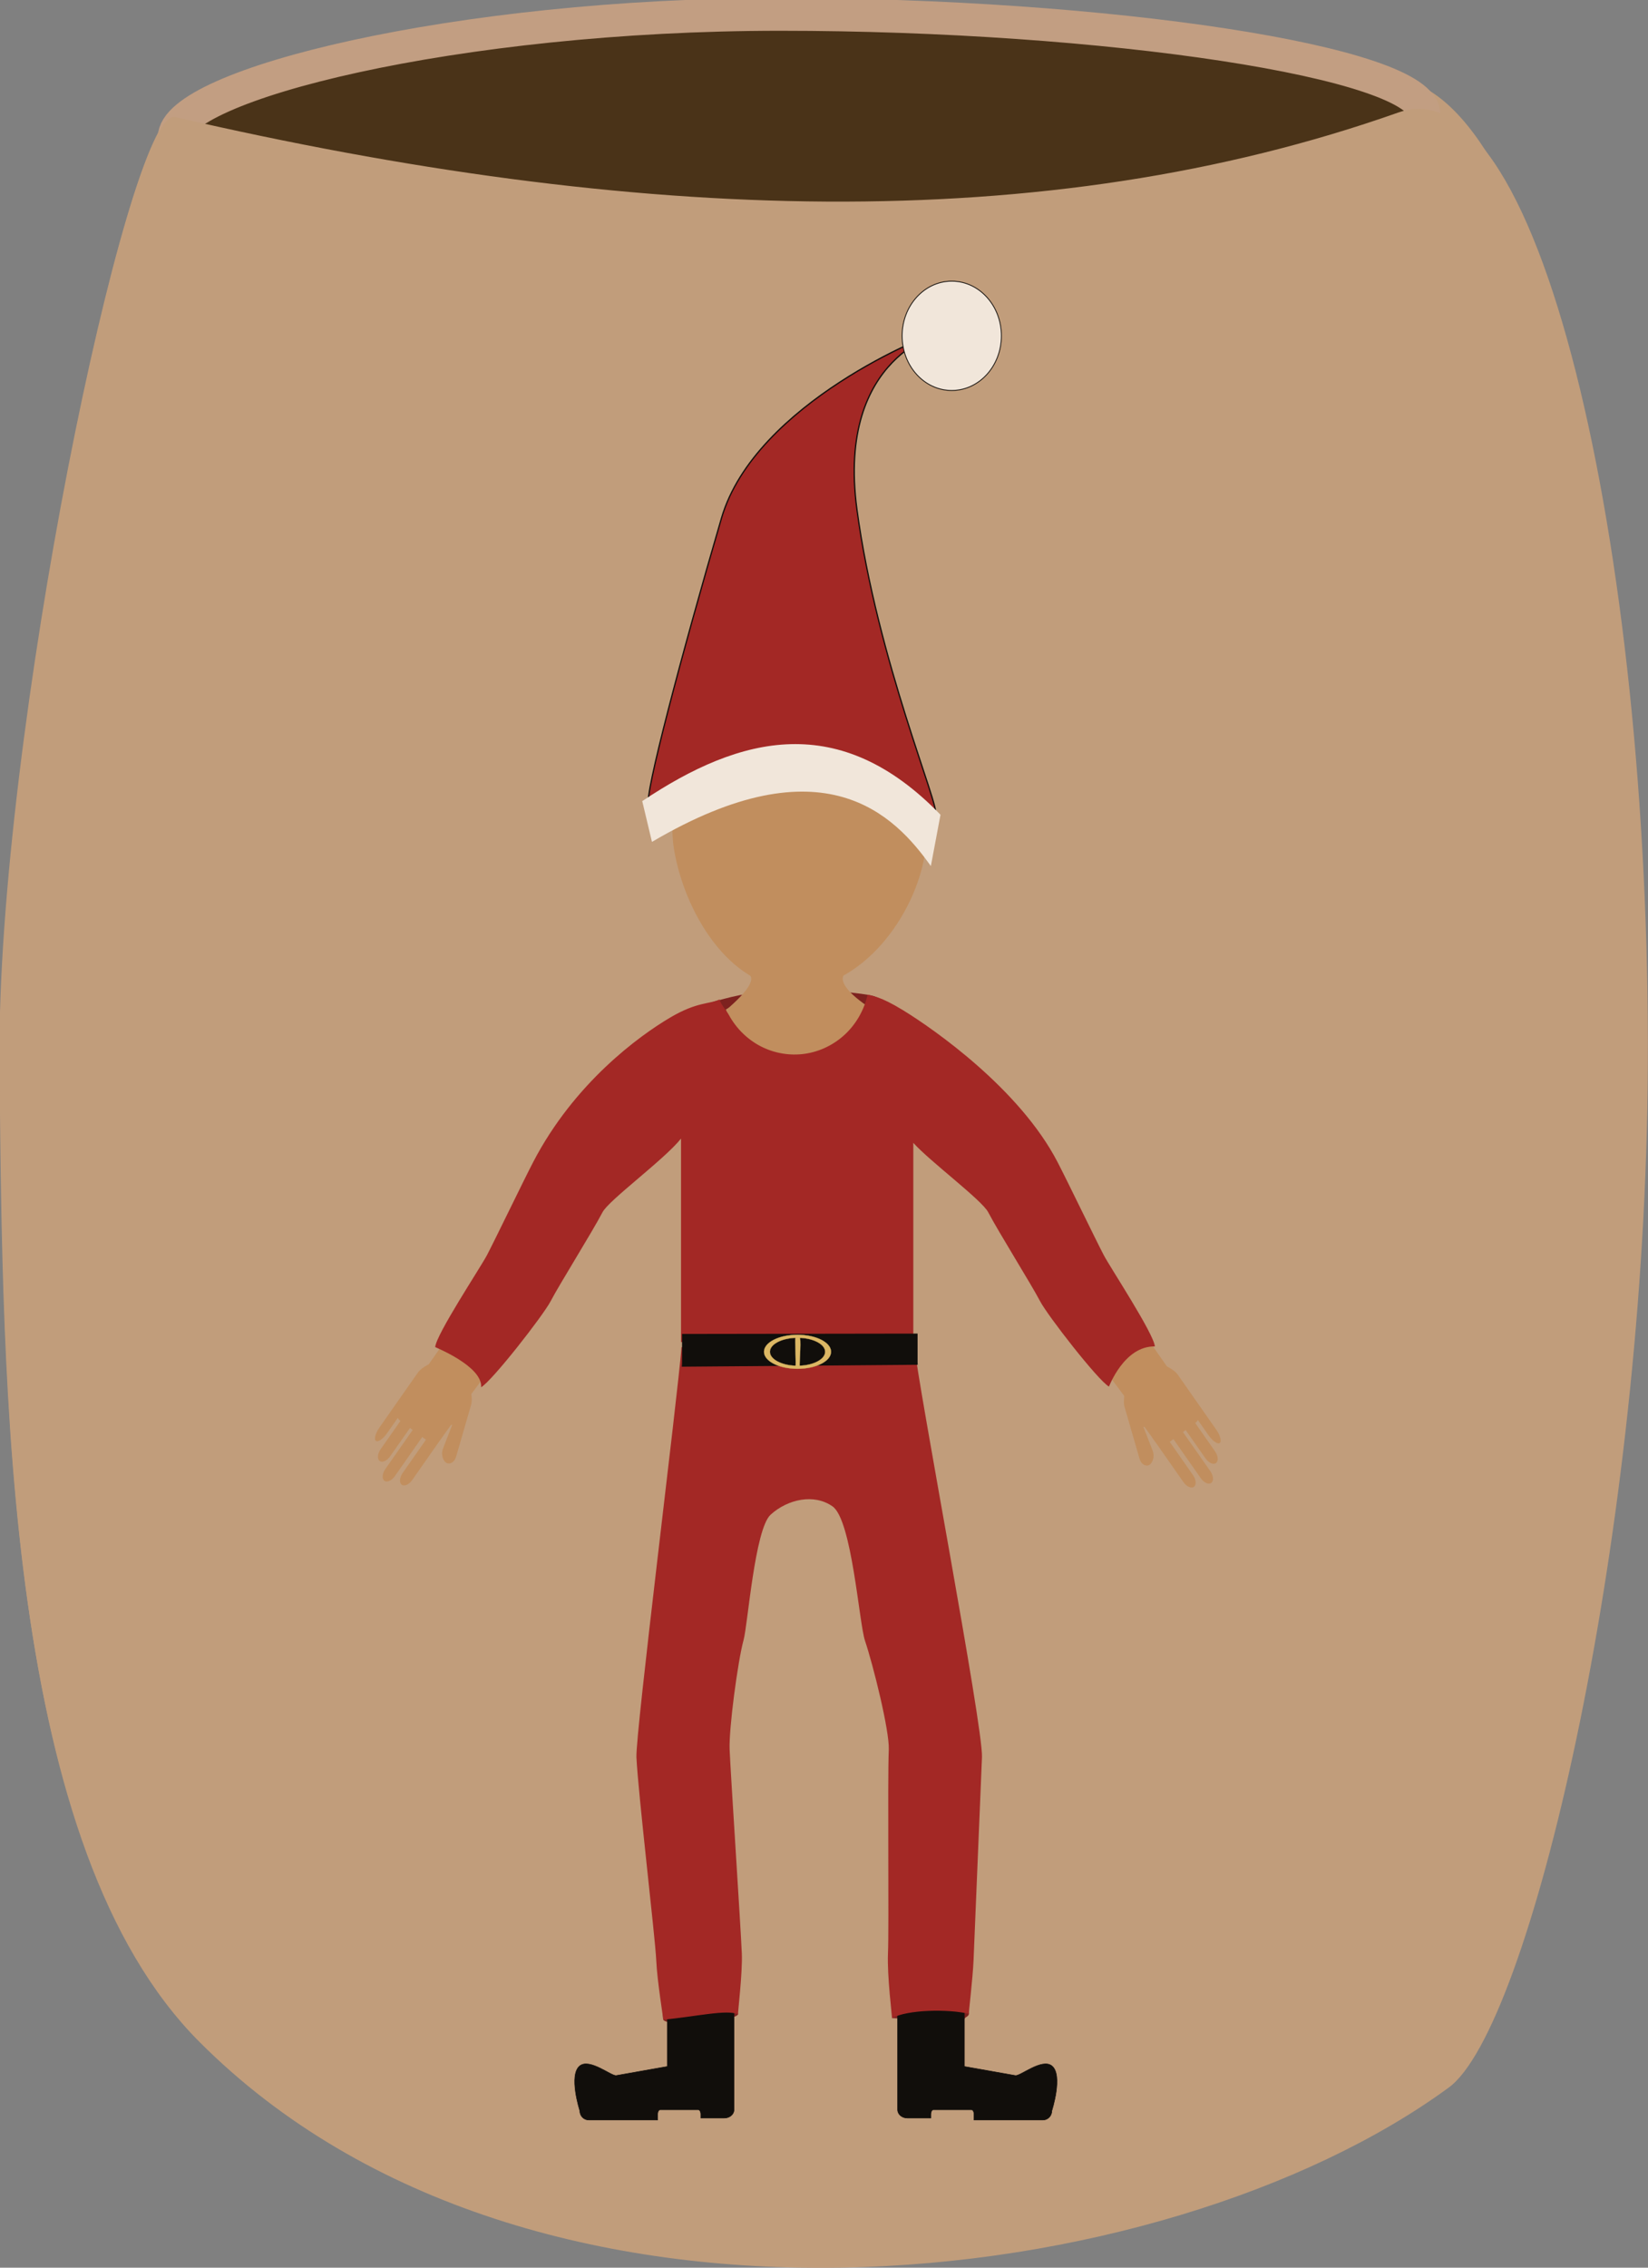 <?xml version="1.0" encoding="UTF-8" standalone="no"?>
<!-- Created with Inkscape (http://www.inkscape.org/) -->

<svg
   width="80"
   height="110"
   viewBox="0 0 80 110"
   version="1.1"
   id="svg1"
   xml:space="preserve"
   inkscape:version="1.4.2 (f4327f4, 2025-05-13)"
   sodipodi:docname="sorter()Sæk.svg"
   inkscape:export-filename="Sæk.svg"
   inkscape:export-xdpi="96"
   inkscape:export-ydpi="96"
   xmlns:inkscape="http://www.inkscape.org/namespaces/inkscape"
   xmlns:sodipodi="http://sodipodi.sourceforge.net/DTD/sodipodi-0.dtd"
   xmlns="http://www.w3.org/2000/svg"
   xmlns:svg="http://www.w3.org/2000/svg"><rect x="0" y="0" width="80" height="110" fill="#808080" stroke="none"/><sodipodi:namedview
     id="namedview1"
     pagecolor="#ffffff"
     bordercolor="#000000"
     borderopacity="0.25"
     inkscape:showpageshadow="2"
     inkscape:pageopacity="0.0"
     inkscape:pagecheckerboard="0"
     inkscape:deskcolor="#d1d1d1"
     inkscape:document-units="mm"
     inkscape:zoom="4.0970528"
     inkscape:cx="51.866551"
     inkscape:cy="36.001489"
     inkscape:window-width="1920"
     inkscape:window-height="1094"
     inkscape:window-x="-11"
     inkscape:window-y="-11"
     inkscape:window-maximized="1"
     inkscape:current-layer="svg1"><inkscape:page
       x="0"
       y="0"
       width="80"
       height="110"
       id="page2"
       margin="0"
       bleed="0" /></sodipodi:namedview><defs
     id="defs1"><inkscape:path-effect
       effect="bend_path"
       id="path-effect132"
       is_visible="true"
       lpeversion="1"
       bendpath="M 91.815,113.998 H 184.623"
       prop_scale="1"
       scale_y_rel="false"
       vertical="false"
       hide_knot="false" /><inkscape:path-effect
       effect="bend_path"
       id="path-effect79"
       is_visible="true"
       lpeversion="1"
       bendpath="M 91.815,113.998 H 184.623"
       prop_scale="1"
       scale_y_rel="false"
       vertical="false"
       hide_knot="false" /><inkscape:path-effect
       effect="bend_path"
       id="path-effect39"
       is_visible="true"
       lpeversion="1"
       bendpath="M 91.815,113.998 H 184.623"
       prop_scale="1"
       scale_y_rel="false"
       vertical="false"
       hide_knot="false" /><inkscape:path-effect
       effect="bend_path"
       id="path-effect114"
       is_visible="true"
       lpeversion="1"
       bendpath="M 91.815,113.998 H 184.623"
       prop_scale="1"
       scale_y_rel="false"
       vertical="false"
       hide_knot="false" /></defs><g
     id="layer1-8"
     inkscape:label="sorterRødSæk"
     style="display:inline;opacity:1"
     inkscape:highlight-color="#f30041"
     transform="matrix(8.009,0,0,8.23,-97.93,-251.387)"><g
       id="g5"
       inkscape:label="Kurv"
       transform="matrix(0.644,0,0,0.644,8.099,12.797)"><path
         id="rect19"
         style="fill:#c19d7b;stroke:none;stroke-width:0.3;stroke-linejoin:round"
         d="M 8.053,28.61 19.455,28.276 c 1.448,-0.042 2.506,4.53 2.448,9.215 -0.052,4.239 -1.113,8.602 -1.87,9.141 C 17.363,48.536 11.403,49.261 8.28,46.213 6.456,44.433 6.435,40.316 6.406,37.27 6.379,34.332 7.604,28.623 8.053,28.61 Z"
         sodipodi:nodetypes="sssssas" /><path
         id="path19"
         style="fill:#4a3318;stroke:#c29e82;stroke-width:0.3;stroke-linejoin:round"
         d="m 19.817,28.61 c 0,0.484 -2.837,0.983 -5.886,0.983 -3.049,0 -5.886,-0.288 -5.886,-0.772 10e-8,-0.484 2.661,-1.13 5.709,-1.13 3.049,0 6.063,0.434 6.063,0.918 z"
         sodipodi:nodetypes="sssss" /></g><path
       id="path1"
       style="fill:#c19d7b;stroke:none;stroke-width:0.193;stroke-linejoin:round"
       d="m 13.289,31.235 c 2.79,0.628 5.271,0.71 7.415,-0.027 0.883,-0.303 1.547,2.731 1.51,5.75 -0.034,2.732 -0.718,5.544 -1.205,5.891 -1.721,1.227 -5.561,1.694 -7.574,-0.27 -1.175,-1.147 -1.189,-3.801 -1.207,-5.763 -0.018,-1.894 0.779,-5.645 1.061,-5.581 z"
       sodipodi:nodetypes="sssssas"
       inkscape:label="Kurv forest" /><g
       id="g27"
       transform="matrix(0.047,0,0,0.047,12.196,31.386)"
       inkscape:label="Nisse"
       style="display:inline;opacity:0.907;mix-blend-mode:normal"><path
         id="path114"
         style="opacity:1;fill:#771616;stroke-width:0.228;stroke-linejoin:round"
         d="m 125.605,232.204 h -9.443 c -0.09,0 -0.162,0.361 -0.162,0.811 v 0.865 c 0,0.475 -0.312,1.312 -0.292,1.314 0,0 9.326,0.451 9.33,0.17 0.004,-0.313 0.55,-0.329 0.583,-0.706 -0.051,-0.741 -0.272,-2.454 -0.272,-2.454 z"
         sodipodi:nodetypes="sssssssss"
         inkscape:label="Bukse bagkant højre" /><path
         id="rect113"
         style="opacity:1;fill:#771616;stroke-width:0.228;stroke-linejoin:round"
         d="m 86.274,232.204 h 9.443 c 0.09,0 0.238,0.368 0.162,0.811 l -0.145,0.849 c -0.08,0.468 0.137,0.863 0.117,0.865 0,0 -0.211,0.257 -0.521,0.287 -1.684,0.16 -7.075,0.698 -8.61,0.637 -0.254,-0.01 -0.524,-0.229 -0.524,-0.264 -0.004,-0.313 -0.085,-1.13 -0.085,-1.509 v -0.865 c 0,-0.449 0.072,-0.811 0.162,-0.811 z"
         sodipodi:nodetypes="ssssssssssss"
         inkscape:label="Bukse bagkant venstre" /><g
         id="g113"
         inkscape:label="Støvler"
         transform="translate(-34.925,17.462)"
         style="fill:#000000;stroke:#000000"><path
           d="m 151.463,212.883 c -0.071,5e-4 -0.111,0.058 -0.111,0.214 v 16.109 c 0,0.329 0.177,0.623 0.455,0.816 0.217,0.152 0.497,0.242 0.802,0.242 h 3.028 v -0.468 c 0,-0.319 0.145,-0.576 0.324,-0.576 h 4.001 0.92 c 0.179,0 0.323,0.257 0.323,0.576 v 0.711 h 8.895 c 0.632,0 1.142,-0.517 1.142,-1.16 0,0 1.484,-4.481 0,-5.63 -1.28,-0.992 -4.08,1.321 -4.704,1.214 l -6.577,-1.132 v -10.702 c 0,-0.587 -0.561,0.22 -1.257,0.22 h -6.096 c -0.511,0 -0.95,-0.435 -1.146,-0.434 z"
           style="opacity:1;fill:#000000;stroke:#000000;stroke-width:0.066;stroke-linejoin:round"
           id="path97"
           inkscape:label="Højre sko" /><path
           d="m 130.146,212.883 c 0.071,5e-4 0.111,0.058 0.111,0.214 v 16.109 c 0,0.329 -0.177,0.623 -0.455,0.816 -0.217,0.152 -0.497,0.242 -0.802,0.242 h -3.028 v -0.468 c 0,-0.319 -0.145,-0.576 -0.324,-0.576 h -4.001 -0.92 c -0.179,0 -0.323,0.257 -0.323,0.576 v 0.711 h -8.895 c -0.632,0 -1.142,-0.517 -1.142,-1.16 0,0 -1.484,-4.481 0,-5.63 1.28,-0.992 4.08,1.321 4.704,1.214 l 6.577,-1.132 v -10.702 c 0,-0.587 0.561,0.22 1.257,0.22 h 6.096 c 0.511,0 0.95,-0.435 1.146,-0.434 z"
           style="opacity:1;fill:#000000;stroke:#000000;stroke-width:0.066;stroke-linejoin:round"
           id="path99"
           inkscape:label="Venstre sko" /><path
           id="path92"
           style="opacity:1;fill:#000000;stroke:#000000;stroke-width:0.086;stroke-linejoin:round"
           d="m 159.247,213.923 0.104,-22.661 c 0.006,-1.292 -1.666,-2.396 -3.765,-2.474 v 0 c -2.099,-0.079 -3.828,0.898 -3.813,2.191 l 0.264,22.59 c 0.015,1.292 1.194,-0.011 3.293,0.068 v 0 c 2.099,0.079 3.911,1.58 3.917,0.288 z"
           sodipodi:nodetypes="sssssssss"
           inkscape:label="Højre ben" /><path
           id="path93"
           style="opacity:1;fill:#000000;stroke:#000000;stroke-width:0.086;stroke-linejoin:round"
           d="m 122.429,213.923 -0.104,-22.661 c -0.006,-1.292 1.666,-2.396 3.765,-2.474 v 0 c 2.099,-0.079 3.828,0.898 3.813,2.191 l -0.264,22.59 c -0.015,1.292 -1.194,-0.011 -3.293,0.068 v 0 c -2.099,0.079 -3.911,1.58 -3.917,0.288 z"
           sodipodi:nodetypes="sssssssss"
           inkscape:label="Venstre ben" /></g><path
         d="m 118.568,150.736 -30.01,0.319 c -0.483,6.088 -5.947,48.446 -5.813,51.417 0.205,4.421 2.432,22.696 2.555,25.479 0.117,2.596 0.938,7.391 0.897,7.437 3.986,-0.346 8.327,-1.339 9.654,-0.66 -0.057,-0.097 0.594,-5.248 0.486,-7.644 -0.174,-3.818 -1.429,-22.272 -1.573,-25.557 -0.116,-2.559 1.048,-11.107 1.801,-13.761 0.536,-1.888 1.442,-13.909 3.487,-15.71 2.225,-1.959 5.609,-2.66 7.983,-1.036 2.506,1.714 3.417,14.634 4.185,16.849 1.037,2.991 3.173,11.303 3.066,13.658 -0.17,3.87 0.041,22.431 -0.104,25.557 -0.125,2.778 0.55,8.042 0.524,8.109 1.993,-1.075 7.261,-1.162 9.913,-0.536 -0.052,-0.051 0.494,-4.362 0.6,-6.706 0.146,-3.293 0.921,-21.803 1.087,-25.479 0.171,-3.787 -8.278,-46.705 -8.739,-51.736 z"
         style="opacity:1;fill:#a11d1d;stroke-width:0.046;stroke-linejoin:round"
         id="path74"
         sodipodi:nodetypes="cccccccccsscccccccc"
         inkscape:label="Bukser - Rød" /><g
         id="g107"
         transform="matrix(0.898,-0.646,-0.646,-0.898,106.505,225.9)"
         inkscape:label="Venstre hånd"
         style="fill:#c18d5b;fill-opacity:1"
         inkscape:transform-center-x="-3.175"
         inkscape:transform-center-y="-2.9104167"><path
           id="path100"
           style="opacity:1;fill:#c18d5b;fill-opacity:1;stroke-width:0.052;stroke-linejoin:round"
           d="m 67.492,15.845 c 0.379,0 0.685,0.509 0.685,1.141 v 5.938 c 0,0.632 -0.305,1.141 -0.685,1.141 -0.379,0 -0.685,-0.509 -0.685,-1.141 v -5.938 c 0,-0.632 0.305,-1.141 0.685,-1.141 z" /><path
           id="path101"
           style="fill:#c18d5b;fill-opacity:1;stroke-width:0.058;stroke-linejoin:round"
           d="m 62.82,21.714 c 0.459,-0.048 1.09,0.422 1.249,1.06 l 1.484,5.965 c 0.159,0.638 1.22,1.591 0.787,1.749 -0.515,0.188 -1.763,-0.992 -2.023,-1.738 l -2.018,-5.804 c -0.216,-0.621 0.062,-1.184 0.521,-1.232 z"
           sodipodi:nodetypes="sssssss" /><path
           id="path102"
           style="fill:#c18d5b;fill-opacity:1;stroke-width:0.053;stroke-linejoin:round"
           d="m 70.934,18.944 c 0.305,0 0.551,0.656 0.551,1.471 v 7.657 c 0,0.815 -0.762,2.165 -1.067,2.165 -0.305,0 -0.034,-1.35 -0.034,-2.165 v -7.657 c 0,-0.815 0.246,-1.471 0.551,-1.471 z"
           sodipodi:nodetypes="sssssss" /><path
           id="path103"
           style="fill:#c18d5b;fill-opacity:1;stroke-width:0.052;stroke-linejoin:round"
           d="m 65.592,16.664 c 0.379,0 0.685,0.509 0.685,1.141 v 5.938 c 0,0.632 -0.305,1.141 -0.685,1.141 -0.379,0 -0.685,-0.509 -0.685,-1.141 v -5.938 c 0,-0.632 0.305,-1.141 0.685,-1.141 z" /><path
           id="path104"
           style="fill:#c18d5b;fill-opacity:1;stroke-width:0.052;stroke-linejoin:round"
           d="m 69.251,17.349 c 0.379,0 0.685,0.509 0.685,1.141 v 5.938 c 0,0.632 -0.305,1.141 -0.685,1.141 -0.379,0 -0.685,-0.509 -0.685,-1.141 v -5.938 c 0,-0.632 0.305,-1.141 0.685,-1.141 z" /><path
           id="path105"
           style="opacity:1;fill:#c18d5b;fill-opacity:1;stroke-width:0.049;stroke-linejoin:round"
           d="m 65.759,22.45 h 4.26 c 0.509,0 0.918,0.509 0.918,1.141 v 4.157 c 0,0.632 -0.41,1.141 -0.918,1.141 h -4.26 c -0.509,0 -0.929,-0.509 -0.918,-1.141 l 0.069,-4.168 c 0.01,-0.632 0.341,-1.129 0.85,-1.129 z"
           sodipodi:nodetypes="sssssssss" /><path
           id="path106"
           style="fill:#c18d5b;fill-opacity:1;stroke-width:0.049;stroke-linejoin:round"
           d="m 67.156,24.652 h 1.677 c 1.224,0 2.21,0.977 2.21,2.191 v 2.056 c 0,1.214 -0.94,1.826 -2.164,1.826 H 67.201 c -1.224,0 -2.256,-0.612 -2.256,-1.826 v -2.056 c 0,-1.214 0.986,-2.191 2.21,-2.191 z"
           sodipodi:nodetypes="sssssssss" /><path
           id="path107"
           style="opacity:1;fill:#c18d5b;fill-opacity:1;stroke:none;stroke-width:0.052;stroke-linejoin:round"
           transform="rotate(89.304,80.904,97.002)"
           d="m 13.33,106.082 9.887,0.108 c 0.564,0.006 1.018,1.405 1.018,3.15 v 0 c 0,1.745 -0.454,3.174 -1.018,3.15 l -9.85,-0.413 c -0.563,-0.024 0.024,-0.992 0.024,-2.737 v 0 c 0,-1.745 -0.625,-3.264 -0.061,-3.258 z"
           sodipodi:nodetypes="sssssssss" /><rect
           style="opacity:1;fill:#c18d5b;fill-opacity:1;stroke:none;stroke-width:0.052;stroke-linejoin:round;stroke-opacity:1"
           id="rect107"
           width="0.468"
           height="0.811"
           x="64.683"
           y="25.538"
           rx="1.018"
           ry="0.811" /></g><g
         id="g82"
         transform="matrix(-0.898,-0.646,0.646,-0.898,100.612,225.636)"
         inkscape:label="Venstre hånd"
         style="fill:#c18d5b;fill-opacity:1"><path
           id="rect80"
           style="opacity:1;fill:#c18d5b;fill-opacity:1;stroke-width:0.052;stroke-linejoin:round"
           d="m 67.492,15.845 c 0.379,0 0.685,0.509 0.685,1.141 v 5.938 c 0,0.632 -0.305,1.141 -0.685,1.141 -0.379,0 -0.685,-0.509 -0.685,-1.141 v -5.938 c 0,-0.632 0.305,-1.141 0.685,-1.141 z" /><path
           id="rect80-1"
           style="fill:#c18d5b;fill-opacity:1;stroke-width:0.058;stroke-linejoin:round"
           d="m 62.82,21.714 c 0.459,-0.048 1.09,0.422 1.249,1.06 l 1.484,5.965 c 0.159,0.638 1.22,1.591 0.787,1.749 -0.515,0.188 -1.763,-0.992 -2.023,-1.738 l -2.018,-5.804 c -0.216,-0.621 0.062,-1.184 0.521,-1.232 z"
           sodipodi:nodetypes="sssssss" /><path
           id="rect80-1-5"
           style="fill:#c18d5b;fill-opacity:1;stroke-width:0.053;stroke-linejoin:round"
           d="m 70.934,18.944 c 0.305,0 0.551,0.656 0.551,1.471 v 7.657 c 0,0.815 -0.762,2.165 -1.067,2.165 -0.305,0 -0.034,-1.35 -0.034,-2.165 v -7.657 c 0,-0.815 0.246,-1.471 0.551,-1.471 z"
           sodipodi:nodetypes="sssssss" /><path
           id="rect80-1-5-0"
           style="fill:#c18d5b;fill-opacity:1;stroke-width:0.052;stroke-linejoin:round"
           d="m 65.592,16.664 c 0.379,0 0.685,0.509 0.685,1.141 v 5.938 c 0,0.632 -0.305,1.141 -0.685,1.141 -0.379,0 -0.685,-0.509 -0.685,-1.141 v -5.938 c 0,-0.632 0.305,-1.141 0.685,-1.141 z" /><path
           id="rect80-1-5-0-6"
           style="fill:#c18d5b;fill-opacity:1;stroke-width:0.052;stroke-linejoin:round"
           d="m 69.251,17.349 c 0.379,0 0.685,0.509 0.685,1.141 v 5.938 c 0,0.632 -0.305,1.141 -0.685,1.141 -0.379,0 -0.685,-0.509 -0.685,-1.141 v -5.938 c 0,-0.632 0.305,-1.141 0.685,-1.141 z" /><path
           id="rect81"
           style="opacity:1;fill:#c18d5b;fill-opacity:1;stroke-width:0.049;stroke-linejoin:round"
           d="m 65.759,22.45 h 4.26 c 0.509,0 0.918,0.509 0.918,1.141 v 4.157 c 0,0.632 -0.41,1.141 -0.918,1.141 h -4.26 c -0.509,0 -0.929,-0.509 -0.918,-1.141 l 0.069,-4.168 c 0.01,-0.632 0.341,-1.129 0.85,-1.129 z"
           sodipodi:nodetypes="sssssssss" /><path
           id="rect81-7"
           style="fill:#c18d5b;fill-opacity:1;stroke-width:0.049;stroke-linejoin:round"
           d="m 67.156,24.652 h 1.677 c 1.224,0 2.21,0.977 2.21,2.191 v 2.056 c 0,1.214 -0.94,1.826 -2.164,1.826 H 67.201 c -1.224,0 -2.256,-0.612 -2.256,-1.826 v -2.056 c 0,-1.214 0.986,-2.191 2.21,-2.191 z"
           sodipodi:nodetypes="sssssssss" /><path
           id="rect79"
           style="opacity:1;fill:#c18d5b;fill-opacity:1;stroke:none;stroke-width:0.052;stroke-linejoin:round"
           transform="rotate(89.304,80.904,97.002)"
           d="m 13.33,106.082 9.887,0.108 c 0.564,0.006 1.018,1.405 1.018,3.15 v 0 c 0,1.745 -0.454,3.174 -1.018,3.15 l -9.85,-0.413 c -0.563,-0.024 0.024,-0.992 0.024,-2.737 v 0 c 0,-1.745 -0.625,-3.264 -0.061,-3.258 z"
           sodipodi:nodetypes="sssssssss" /><rect
           style="opacity:1;fill:#c18d5b;fill-opacity:1;stroke:none;stroke-width:0.052;stroke-linejoin:round;stroke-opacity:1"
           id="rect82"
           width="0.468"
           height="0.811"
           x="64.683"
           y="25.538"
           rx="1.018"
           ry="0.811" /></g><path
         d="m 113.362,107.031 c -0.97,-0.338 -7.328,-0.954 -10.64,-0.853 -2.969,0.09 -5.984,0.477 -8.826,1.229 -22.581,5.982 28.777,2.873 19.466,-0.376 z"
         style="display:inline;opacity:1;fill:#771616;stroke-width:0.04;stroke-linejoin:round"
         id="path113"
         sodipodi:nodetypes="ssss"
         inkscape:label="Trøje bagkant" /><path
         d="m 109.473,104.402 -12.181,-0.078 c 0.541,0.437 0.442,1.502 -2.519,4.057 -0.154,0.133 -0.318,0.236 -0.495,0.321 0.2,0.668 0.474,1.313 0.816,1.921 0.926,1.645 2.358,3.002 4.052,3.836 1.694,0.835 3.641,1.145 5.51,0.878 1.869,-0.268 3.652,-1.112 5.043,-2.389 1.379,-1.265 2.368,-2.95 2.801,-4.771 -0.177,-0.058 -0.346,-0.137 -0.544,-0.28 -2.6,-1.868 -2.816,-2.924 -2.484,-3.497 z"
         style="display:inline;opacity:1;fill:#c18d5b;fill-opacity:1;stroke-width:0.039;stroke-linejoin:round"
         id="path112"
         inkscape:label="Hals" /><path
         d="m 147.468,89.449 c -0.445,1.868 -1.459,3.597 -2.874,4.895 -1.428,1.31 -3.256,2.176 -5.174,2.451 -1.918,0.275 -3.917,-0.044 -5.654,-0.9 -1.738,-0.857 -3.208,-2.248 -4.158,-3.937 -0.351,-0.623 -1.02,-1.286 -1.225,-1.971 -1.283,0.615 -2.835,0.241 -6.374,2.275 -4.039,2.322 -12.353,8.212 -17.644,18.096 -1.272,2.376 -4.819,9.546 -5.96,11.673 -0.811,1.515 -6.571,9.961 -6.687,11.549 -0.056,0.001 6.132,2.396 5.922,5.035 1.422,-0.79 8.009,-8.999 8.97,-10.795 1.079,-2.023 5.348,-8.659 6.691,-11.157 0.815,-1.522 7.948,-6.583 10.119,-9.23 v 25.517 l 29.956,-0.044 v -24.939 c 2.109,2.297 8.84,7.174 9.655,8.697 1.343,2.499 5.612,9.134 6.691,11.157 0.961,1.796 7.46,9.922 8.882,10.712 0.004,0.049 1.939,-5.11 5.922,-5.035 -0.116,-1.588 -5.787,-9.951 -6.598,-11.466 -1.141,-2.128 -4.689,-9.297 -5.961,-11.673 -4.893,-9.16 -15.93,-16.646 -19.863,-18.993 -3.112,-1.857 -3.932,-1.759 -4.621,-1.984 z"
         style="display:inline;opacity:1;fill:#a11d1d;stroke-width:0.04;stroke-linejoin:round"
         id="path67"
         sodipodi:nodetypes="csscscsccccccccccccccccscc"
         inkscape:label="Trøje - Rød"
         transform="translate(-34.925,17.462)"
         inkscape:original-d="m 147.56774,89.44947 c -0.44451,1.868197 -1.45922,3.596941 -2.87425,4.895309 -1.42759,1.30989 -3.25644,2.176393 -5.17436,2.451013 -1.91793,0.27462 -3.91662,-0.0436 -5.65443,-0.900203 -1.73782,-0.85665 -3.20766,-2.248241 -4.15789,-3.936711 -0.35088,-0.623491 -1.01989,-1.286086 -1.22514,-1.971456 -1.28287,0.61498 -2.83536,0.240752 -6.37388,2.275314 -4.03922,2.32244 -12.35281,8.212474 -17.6444,18.095534 -1.27184,2.3762 -4.819119,9.54559 -5.960359,11.67319 -0.81136,1.51527 -6.571219,9.96121 -6.687329,11.54936 -0.05597,0.001 6.132222,2.39643 5.922092,5.03478 1.42157,-0.78984 8.008636,-8.99941 8.969876,-10.79488 1.07858,-2.0231 5.34833,-8.65892 6.69106,-11.15746 0.81506,-1.5224 7.948,-6.58341 10.11877,-9.23044 v 25.51716 l 29.95579,-0.0444 v -24.93889 c 2.1092,2.29664 8.84016,7.17423 9.65522,8.69663 1.34273,2.49855 5.61249,9.13436 6.69107,11.15746 0.96133,1.79563 7.46033,9.92244 8.88204,10.71224 0.004,0.049 1.93941,-5.10981 5.92157,-5.03535 -0.11594,-1.58805 -5.78726,-9.95088 -6.59846,-11.46621 -1.14139,-2.12777 -4.68903,-9.29699 -5.96087,-11.67319 -4.89258,-9.1596 -15.93043,-16.64583 -19.86334,-18.992921 -3.11203,-1.857205 -3.93185,-1.759396 -4.62142,-1.984375 z"
         inkscape:path-effect="#path-effect114" /><g
         id="g92"
         transform="matrix(1.014,0,0,1,-36.62,102.817)"
         inkscape:label="Bælte"><path
           d="M 153.473,46.533 123.518,46.577 v 3.594 c 0,0.128 -0.012,0.301 -0.034,0.514 l 30.01,-0.242 c -0.013,-0.107 -0.02,-0.198 -0.02,-0.272 z"
           style="opacity:1;fill:#000000;stroke-width:0.052;stroke-linejoin:round"
           id="path52"
           inkscape:label="Bælte" /><path
           d="m 138.205,46.682 c -2.354,-1.3e-5 -4.263,0.954 -4.263,2.132 -3e-5,1.177 1.909,2.132 4.263,2.132 2.354,-6e-5 4.263,-0.954 4.263,-2.132 2e-5,-1.177 -1.909,-2.132 -4.263,-2.132 z m 0,0.376 c 0.106,10e-7 0.212,0.002 0.316,0.007 1.792,0.08 3.196,0.832 3.196,1.749 -4e-5,0.922 -1.422,1.678 -3.229,1.75 -0.078,0.003 0.171,-2.705 0.033,-3.499 -0.026,-0.152 -0.559,-0.002 -0.575,-0.002 -0.086,2e-6 0.088,3.506 0.004,3.503 -1.821,-0.065 -3.257,-0.824 -3.258,-1.752 3e-5,-0.926 1.435,-1.685 3.253,-1.751 0.086,-0.003 0.172,-0.005 0.259,-0.005 z"
           style="opacity:1;fill:#dfba62;stroke:#dfba62;stroke-width:0.026;stroke-linejoin:round"
           id="path56"
           sodipodi:nodetypes="ccccccscsscscsc"
           inkscape:label="Bælte spænde" /></g><path
         d="m 119.97,88.988 c 0.992,-6.737 -3.708,-14.586 -9.572,-18.046 -4.5,-2.655 -11.359,-2.682 -15.673,0.266 -5.179,3.539 -8.184,11.23 -7.134,17.415 1.301,7.664 6.966,17.296 15.466,17.455 8.647,0.162 15.745,-9.161 16.913,-17.09 z"
         style="display:inline;opacity:1;fill:#c18d5b;fill-opacity:1;stroke-width:0.042;stroke-linejoin:round"
         id="path111"
         sodipodi:nodetypes="aaaasa"
         inkscape:label="Hoved" /><g
         id="g2"
         transform="matrix(11.617,0,0,11.617,47.55,-12.962)"
         inkscape:label="Nissehue"><path
           id="path1-7"
           style="fill:#a11d1d;stroke:#000000;stroke-width:0.014;stroke-linecap:round;stroke-linejoin:round;stroke-dasharray:none;stroke-opacity:1"
           inkscape:transform-center-x="0.01721185"
           inkscape:transform-center-y="-1.0107988"
           d="m 6.377,3.168 c 0.074,0.001 -1.131,0.225 -0.9,1.905 C 5.702,6.705 6.41,8.306 6.348,8.363 5.192,7.336 4.238,7.599 3.166,8.256 3.109,8.192 3.53,6.643 3.974,5.168 4.349,3.923 6.302,3.167 6.377,3.168 Z"
           sodipodi:nodetypes="ssccss"
           inkscape:label="Rød del - Rød" /><ellipse
           style="fill:#f6ede4;stroke:#000000;stroke-width:0.009;stroke-linecap:round;stroke-linejoin:round;stroke-dasharray:none;stroke-opacity:1"
           id="path2-5"
           cx="6.53"
           cy="3.201"
           rx="0.551"
           ry="0.59" /><path
           id="path115"
           style="fill:#f6ede4;stroke:#000000;stroke-width:0;stroke-linecap:round;stroke-linejoin:round;stroke-dasharray:none;stroke-opacity:1"
           d="M 6.298,8.925 C 5.9,8.381 5.113,7.569 3.202,8.664 L 3.094,8.224 C 4.189,7.51 5.289,7.249 6.405,8.371 Z"
           sodipodi:nodetypes="ccccc" /></g></g></g><g
     id="g38"
     inkscape:label="sorterBlåSæk"
     style="display:none;opacity:1"
     inkscape:highlight-color="#4100f3"
     transform="matrix(8.009,0,0,8.23,-97.93,-251.387)"
     inkscape:export-filename="sorterBlåSæk.svg"
     inkscape:export-xdpi="96"
     inkscape:export-ydpi="96"><g
       id="g3"
       inkscape:label="Kurv"
       transform="matrix(0.644,0,0,0.644,8.099,12.797)"><path
         id="path2"
         style="fill:#c19d7b;stroke:none;stroke-width:0.3;stroke-linejoin:round"
         d="M 8.053,28.61 19.455,28.276 c 1.448,-0.042 2.506,4.53 2.448,9.215 -0.052,4.239 -1.113,8.602 -1.87,9.141 C 17.363,48.536 11.403,49.261 8.28,46.213 6.456,44.433 6.435,40.316 6.406,37.27 6.379,34.332 7.604,28.623 8.053,28.61 Z"
         sodipodi:nodetypes="sssssas" /><path
         id="path3"
         style="fill:#4a3318;stroke:#c29e82;stroke-width:0.3;stroke-linejoin:round"
         d="m 19.817,28.61 c 0,0.484 -2.837,0.983 -5.886,0.983 -3.049,0 -5.886,-0.288 -5.886,-0.772 10e-8,-0.484 2.661,-1.13 5.709,-1.13 3.049,0 6.063,0.434 6.063,0.918 z"
         sodipodi:nodetypes="sssss" /></g><path
       id="path4"
       style="fill:#c19d7b;stroke:none;stroke-width:0.193;stroke-linejoin:round"
       d="m 13.289,31.235 c 2.79,0.628 5.271,0.71 7.415,-0.027 0.883,-0.303 1.547,2.731 1.51,5.75 -0.034,2.732 -0.718,5.544 -1.205,5.891 -1.721,1.227 -5.561,1.694 -7.574,-0.27 -1.175,-1.147 -1.189,-3.801 -1.207,-5.763 -0.018,-1.894 0.779,-5.645 1.061,-5.581 z"
       sodipodi:nodetypes="sssssas"
       inkscape:label="Kurv forest" /><g
       id="g37"
       transform="matrix(0.047,0,0,0.047,12.196,31.386)"
       inkscape:label="Nisse"
       style="display:inline;opacity:0.907;mix-blend-mode:normal"><path
         id="path5"
         style="opacity:1;fill:#771616;stroke-width:0.228;stroke-linejoin:round"
         d="m 125.605,232.204 h -9.443 c -0.09,0 -0.162,0.361 -0.162,0.811 v 0.865 c 0,0.475 -0.312,1.312 -0.292,1.314 0,0 9.326,0.451 9.33,0.17 0.004,-0.313 0.55,-0.329 0.583,-0.706 -0.051,-0.741 -0.272,-2.454 -0.272,-2.454 z"
         sodipodi:nodetypes="sssssssss"
         inkscape:label="Bukse bagkant højre" /><path
         id="path6"
         style="opacity:1;fill:#771616;stroke-width:0.228;stroke-linejoin:round"
         d="m 86.274,232.204 h 9.443 c 0.09,0 0.238,0.368 0.162,0.811 l -0.145,0.849 c -0.08,0.468 0.137,0.863 0.117,0.865 0,0 -0.211,0.257 -0.521,0.287 -1.684,0.16 -7.075,0.698 -8.61,0.637 -0.254,-0.01 -0.524,-0.229 -0.524,-0.264 -0.004,-0.313 -0.085,-1.13 -0.085,-1.509 v -0.865 c 0,-0.449 0.072,-0.811 0.162,-0.811 z"
         sodipodi:nodetypes="ssssssssssss"
         inkscape:label="Bukse bagkant venstre" /><g
         id="g10"
         inkscape:label="Støvler"
         transform="translate(-34.925,17.462)"
         style="fill:#000000;stroke:#000000"><path
           d="m 151.463,212.883 c -0.071,5e-4 -0.111,0.058 -0.111,0.214 v 16.109 c 0,0.329 0.177,0.623 0.455,0.816 0.217,0.152 0.497,0.242 0.802,0.242 h 3.028 v -0.468 c 0,-0.319 0.145,-0.576 0.324,-0.576 h 4.001 0.92 c 0.179,0 0.323,0.257 0.323,0.576 v 0.711 h 8.895 c 0.632,0 1.142,-0.517 1.142,-1.16 0,0 1.484,-4.481 0,-5.63 -1.28,-0.992 -4.08,1.321 -4.704,1.214 l -6.577,-1.132 v -10.702 c 0,-0.587 -0.561,0.22 -1.257,0.22 h -6.096 c -0.511,0 -0.95,-0.435 -1.146,-0.434 z"
           style="opacity:1;fill:#000000;stroke:#000000;stroke-width:0.066;stroke-linejoin:round"
           id="path7"
           inkscape:label="Højre sko" /><path
           d="m 130.146,212.883 c 0.071,5e-4 0.111,0.058 0.111,0.214 v 16.109 c 0,0.329 -0.177,0.623 -0.455,0.816 -0.217,0.152 -0.497,0.242 -0.802,0.242 h -3.028 v -0.468 c 0,-0.319 -0.145,-0.576 -0.324,-0.576 h -4.001 -0.92 c -0.179,0 -0.323,0.257 -0.323,0.576 v 0.711 h -8.895 c -0.632,0 -1.142,-0.517 -1.142,-1.16 0,0 -1.484,-4.481 0,-5.63 1.28,-0.992 4.08,1.321 4.704,1.214 l 6.577,-1.132 v -10.702 c 0,-0.587 0.561,0.22 1.257,0.22 h 6.096 c 0.511,0 0.95,-0.435 1.146,-0.434 z"
           style="opacity:1;fill:#000000;stroke:#000000;stroke-width:0.066;stroke-linejoin:round"
           id="path8"
           inkscape:label="Venstre sko" /><path
           id="path9"
           style="opacity:1;fill:#000000;stroke:#000000;stroke-width:0.086;stroke-linejoin:round"
           d="m 159.247,213.923 0.104,-22.661 c 0.006,-1.292 -1.666,-2.396 -3.765,-2.474 v 0 c -2.099,-0.079 -3.828,0.898 -3.813,2.191 l 0.264,22.59 c 0.015,1.292 1.194,-0.011 3.293,0.068 v 0 c 2.099,0.079 3.911,1.58 3.917,0.288 z"
           sodipodi:nodetypes="sssssssss"
           inkscape:label="Højre ben" /><path
           id="path10"
           style="opacity:1;fill:#000000;stroke:#000000;stroke-width:0.086;stroke-linejoin:round"
           d="m 122.429,213.923 -0.104,-22.661 c -0.006,-1.292 1.666,-2.396 3.765,-2.474 v 0 c 2.099,-0.079 3.828,0.898 3.813,2.191 l -0.264,22.59 c -0.015,1.292 -1.194,-0.011 -3.293,0.068 v 0 c -2.099,0.079 -3.911,1.58 -3.917,0.288 z"
           sodipodi:nodetypes="sssssssss"
           inkscape:label="Venstre ben" /></g><path
         d="m 118.568,150.736 -30.01,0.319 c -0.483,6.088 -5.947,48.446 -5.813,51.417 0.205,4.421 2.432,22.696 2.555,25.479 0.117,2.596 0.938,7.391 0.897,7.437 3.986,-0.346 8.327,-1.339 9.654,-0.66 -0.057,-0.097 0.594,-5.248 0.486,-7.644 -0.174,-3.818 -1.429,-22.272 -1.573,-25.557 -0.116,-2.559 1.048,-11.107 1.801,-13.761 0.536,-1.888 1.442,-13.909 3.487,-15.71 2.225,-1.959 5.609,-2.66 7.983,-1.036 2.506,1.714 3.417,14.634 4.185,16.849 1.037,2.991 3.173,11.303 3.066,13.658 -0.17,3.87 0.041,22.431 -0.104,25.557 -0.125,2.778 0.55,8.042 0.524,8.109 1.993,-1.075 7.261,-1.162 9.913,-0.536 -0.052,-0.051 0.494,-4.362 0.6,-6.706 0.146,-3.293 0.921,-21.803 1.087,-25.479 0.171,-3.787 -8.278,-46.705 -8.739,-51.736 z"
         style="opacity:1;fill:#4866b1;stroke-width:0.046;stroke-linejoin:round"
         id="path11"
         sodipodi:nodetypes="cccccccccsscccccccc"
         inkscape:label="Bukser - Blå" /><g
         id="g20"
         transform="matrix(0.898,-0.646,-0.646,-0.898,106.505,225.9)"
         inkscape:label="Venstre hånd"
         style="fill:#c18d5b;fill-opacity:1"
         inkscape:transform-center-x="-3.175"
         inkscape:transform-center-y="-2.9104167"><path
           id="path12"
           style="opacity:1;fill:#c18d5b;fill-opacity:1;stroke-width:0.052;stroke-linejoin:round"
           d="m 67.492,15.845 c 0.379,0 0.685,0.509 0.685,1.141 v 5.938 c 0,0.632 -0.305,1.141 -0.685,1.141 -0.379,0 -0.685,-0.509 -0.685,-1.141 v -5.938 c 0,-0.632 0.305,-1.141 0.685,-1.141 z" /><path
           id="path13"
           style="fill:#c18d5b;fill-opacity:1;stroke-width:0.058;stroke-linejoin:round"
           d="m 62.82,21.714 c 0.459,-0.048 1.09,0.422 1.249,1.06 l 1.484,5.965 c 0.159,0.638 1.22,1.591 0.787,1.749 -0.515,0.188 -1.763,-0.992 -2.023,-1.738 l -2.018,-5.804 c -0.216,-0.621 0.062,-1.184 0.521,-1.232 z"
           sodipodi:nodetypes="sssssss" /><path
           id="path14"
           style="fill:#c18d5b;fill-opacity:1;stroke-width:0.053;stroke-linejoin:round"
           d="m 70.934,18.944 c 0.305,0 0.551,0.656 0.551,1.471 v 7.657 c 0,0.815 -0.762,2.165 -1.067,2.165 -0.305,0 -0.034,-1.35 -0.034,-2.165 v -7.657 c 0,-0.815 0.246,-1.471 0.551,-1.471 z"
           sodipodi:nodetypes="sssssss" /><path
           id="path15"
           style="fill:#c18d5b;fill-opacity:1;stroke-width:0.052;stroke-linejoin:round"
           d="m 65.592,16.664 c 0.379,0 0.685,0.509 0.685,1.141 v 5.938 c 0,0.632 -0.305,1.141 -0.685,1.141 -0.379,0 -0.685,-0.509 -0.685,-1.141 v -5.938 c 0,-0.632 0.305,-1.141 0.685,-1.141 z" /><path
           id="path16"
           style="fill:#c18d5b;fill-opacity:1;stroke-width:0.052;stroke-linejoin:round"
           d="m 69.251,17.349 c 0.379,0 0.685,0.509 0.685,1.141 v 5.938 c 0,0.632 -0.305,1.141 -0.685,1.141 -0.379,0 -0.685,-0.509 -0.685,-1.141 v -5.938 c 0,-0.632 0.305,-1.141 0.685,-1.141 z" /><path
           id="path17"
           style="opacity:1;fill:#c18d5b;fill-opacity:1;stroke-width:0.049;stroke-linejoin:round"
           d="m 65.759,22.45 h 4.26 c 0.509,0 0.918,0.509 0.918,1.141 v 4.157 c 0,0.632 -0.41,1.141 -0.918,1.141 h -4.26 c -0.509,0 -0.929,-0.509 -0.918,-1.141 l 0.069,-4.168 c 0.01,-0.632 0.341,-1.129 0.85,-1.129 z"
           sodipodi:nodetypes="sssssssss" /><path
           id="path18"
           style="fill:#c18d5b;fill-opacity:1;stroke-width:0.049;stroke-linejoin:round"
           d="m 67.156,24.652 h 1.677 c 1.224,0 2.21,0.977 2.21,2.191 v 2.056 c 0,1.214 -0.94,1.826 -2.164,1.826 H 67.201 c -1.224,0 -2.256,-0.612 -2.256,-1.826 v -2.056 c 0,-1.214 0.986,-2.191 2.21,-2.191 z"
           sodipodi:nodetypes="sssssssss" /><path
           id="path20"
           style="opacity:1;fill:#c18d5b;fill-opacity:1;stroke:none;stroke-width:0.052;stroke-linejoin:round"
           transform="rotate(89.304,80.904,97.002)"
           d="m 13.33,106.082 9.887,0.108 c 0.564,0.006 1.018,1.405 1.018,3.15 v 0 c 0,1.745 -0.454,3.174 -1.018,3.15 l -9.85,-0.413 c -0.563,-0.024 0.024,-0.992 0.024,-2.737 v 0 c 0,-1.745 -0.625,-3.264 -0.061,-3.258 z"
           sodipodi:nodetypes="sssssssss" /><rect
           style="opacity:1;fill:#c18d5b;fill-opacity:1;stroke:none;stroke-width:0.052;stroke-linejoin:round;stroke-opacity:1"
           id="rect20"
           width="0.468"
           height="0.811"
           x="64.683"
           y="25.538"
           rx="1.018"
           ry="0.811" /></g><g
         id="g28"
         transform="matrix(-0.898,-0.646,0.646,-0.898,100.612,225.636)"
         inkscape:label="Venstre hånd"
         style="fill:#c18d5b;fill-opacity:1"><path
           id="path21"
           style="opacity:1;fill:#c18d5b;fill-opacity:1;stroke-width:0.052;stroke-linejoin:round"
           d="m 67.492,15.845 c 0.379,0 0.685,0.509 0.685,1.141 v 5.938 c 0,0.632 -0.305,1.141 -0.685,1.141 -0.379,0 -0.685,-0.509 -0.685,-1.141 v -5.938 c 0,-0.632 0.305,-1.141 0.685,-1.141 z" /><path
           id="path22"
           style="fill:#c18d5b;fill-opacity:1;stroke-width:0.058;stroke-linejoin:round"
           d="m 62.82,21.714 c 0.459,-0.048 1.09,0.422 1.249,1.06 l 1.484,5.965 c 0.159,0.638 1.22,1.591 0.787,1.749 -0.515,0.188 -1.763,-0.992 -2.023,-1.738 l -2.018,-5.804 c -0.216,-0.621 0.062,-1.184 0.521,-1.232 z"
           sodipodi:nodetypes="sssssss" /><path
           id="path23"
           style="fill:#c18d5b;fill-opacity:1;stroke-width:0.053;stroke-linejoin:round"
           d="m 70.934,18.944 c 0.305,0 0.551,0.656 0.551,1.471 v 7.657 c 0,0.815 -0.762,2.165 -1.067,2.165 -0.305,0 -0.034,-1.35 -0.034,-2.165 v -7.657 c 0,-0.815 0.246,-1.471 0.551,-1.471 z"
           sodipodi:nodetypes="sssssss" /><path
           id="path24"
           style="fill:#c18d5b;fill-opacity:1;stroke-width:0.052;stroke-linejoin:round"
           d="m 65.592,16.664 c 0.379,0 0.685,0.509 0.685,1.141 v 5.938 c 0,0.632 -0.305,1.141 -0.685,1.141 -0.379,0 -0.685,-0.509 -0.685,-1.141 v -5.938 c 0,-0.632 0.305,-1.141 0.685,-1.141 z" /><path
           id="path25"
           style="fill:#c18d5b;fill-opacity:1;stroke-width:0.052;stroke-linejoin:round"
           d="m 69.251,17.349 c 0.379,0 0.685,0.509 0.685,1.141 v 5.938 c 0,0.632 -0.305,1.141 -0.685,1.141 -0.379,0 -0.685,-0.509 -0.685,-1.141 v -5.938 c 0,-0.632 0.305,-1.141 0.685,-1.141 z" /><path
           id="path26"
           style="opacity:1;fill:#c18d5b;fill-opacity:1;stroke-width:0.049;stroke-linejoin:round"
           d="m 65.759,22.45 h 4.26 c 0.509,0 0.918,0.509 0.918,1.141 v 4.157 c 0,0.632 -0.41,1.141 -0.918,1.141 h -4.26 c -0.509,0 -0.929,-0.509 -0.918,-1.141 l 0.069,-4.168 c 0.01,-0.632 0.341,-1.129 0.85,-1.129 z"
           sodipodi:nodetypes="sssssssss" /><path
           id="path27"
           style="fill:#c18d5b;fill-opacity:1;stroke-width:0.049;stroke-linejoin:round"
           d="m 67.156,24.652 h 1.677 c 1.224,0 2.21,0.977 2.21,2.191 v 2.056 c 0,1.214 -0.94,1.826 -2.164,1.826 H 67.201 c -1.224,0 -2.256,-0.612 -2.256,-1.826 v -2.056 c 0,-1.214 0.986,-2.191 2.21,-2.191 z"
           sodipodi:nodetypes="sssssssss" /><path
           id="path28"
           style="opacity:1;fill:#c18d5b;fill-opacity:1;stroke:none;stroke-width:0.052;stroke-linejoin:round"
           transform="rotate(89.304,80.904,97.002)"
           d="m 13.33,106.082 9.887,0.108 c 0.564,0.006 1.018,1.405 1.018,3.15 v 0 c 0,1.745 -0.454,3.174 -1.018,3.15 l -9.85,-0.413 c -0.563,-0.024 0.024,-0.992 0.024,-2.737 v 0 c 0,-1.745 -0.625,-3.264 -0.061,-3.258 z"
           sodipodi:nodetypes="sssssssss" /><rect
           style="opacity:1;fill:#c18d5b;fill-opacity:1;stroke:none;stroke-width:0.052;stroke-linejoin:round;stroke-opacity:1"
           id="rect28"
           width="0.468"
           height="0.811"
           x="64.683"
           y="25.538"
           rx="1.018"
           ry="0.811" /></g><path
         d="m 113.362,107.031 c -0.97,-0.338 -7.328,-0.954 -10.64,-0.853 -2.969,0.09 -5.984,0.477 -8.826,1.229 -22.581,5.982 28.777,2.873 19.466,-0.376 z"
         style="display:inline;opacity:1;fill:#771616;stroke-width:0.04;stroke-linejoin:round"
         id="path29"
         sodipodi:nodetypes="ssss"
         inkscape:label="Trøje bagkant" /><path
         d="m 109.473,104.402 -12.181,-0.078 c 0.541,0.437 0.442,1.502 -2.519,4.057 -0.154,0.133 -0.318,0.236 -0.495,0.321 0.2,0.668 0.474,1.313 0.816,1.921 0.926,1.645 2.358,3.002 4.052,3.836 1.694,0.835 3.641,1.145 5.51,0.878 1.869,-0.268 3.652,-1.112 5.043,-2.389 1.379,-1.265 2.368,-2.95 2.801,-4.771 -0.177,-0.058 -0.346,-0.137 -0.544,-0.28 -2.6,-1.868 -2.816,-2.924 -2.484,-3.497 z"
         style="display:inline;opacity:1;fill:#c18d5b;fill-opacity:1;stroke-width:0.039;stroke-linejoin:round"
         id="path30"
         inkscape:label="Hals" /><path
         d="m 147.468,89.449 c -0.445,1.868 -1.459,3.597 -2.874,4.895 -1.428,1.31 -3.256,2.176 -5.174,2.451 -1.918,0.275 -3.917,-0.044 -5.654,-0.9 -1.738,-0.857 -3.208,-2.248 -4.158,-3.937 -0.351,-0.623 -1.02,-1.286 -1.225,-1.971 -1.283,0.615 -2.835,0.241 -6.374,2.275 -4.039,2.322 -12.353,8.212 -17.644,18.096 -1.272,2.376 -4.819,9.546 -5.96,11.673 -0.811,1.515 -6.571,9.961 -6.687,11.549 -0.056,0.001 6.132,2.396 5.922,5.035 1.422,-0.79 8.009,-8.999 8.97,-10.795 1.079,-2.023 5.348,-8.659 6.691,-11.157 0.815,-1.522 7.948,-6.583 10.119,-9.23 v 25.517 l 29.956,-0.044 v -24.939 c 2.109,2.297 8.84,7.174 9.655,8.697 1.343,2.499 5.612,9.134 6.691,11.157 0.961,1.796 7.46,9.922 8.882,10.712 0.004,0.049 1.939,-5.11 5.922,-5.035 -0.116,-1.588 -5.787,-9.951 -6.598,-11.466 -1.141,-2.128 -4.689,-9.297 -5.961,-11.673 -4.893,-9.16 -15.93,-16.646 -19.863,-18.993 -3.112,-1.857 -3.932,-1.759 -4.621,-1.984 z"
         style="display:inline;opacity:1;fill:#4866b1;stroke-width:0.04;stroke-linejoin:round"
         id="path31"
         sodipodi:nodetypes="csscscsccccccccccccccccscc"
         inkscape:label="Trøje - Blå"
         transform="translate(-34.925,17.462)"
         inkscape:original-d="m 147.56774,89.44947 c -0.44451,1.868197 -1.45922,3.596941 -2.87425,4.895309 -1.42759,1.30989 -3.25644,2.176393 -5.17436,2.451013 -1.91793,0.27462 -3.91662,-0.0436 -5.65443,-0.900203 -1.73782,-0.85665 -3.20766,-2.248241 -4.15789,-3.936711 -0.35088,-0.623491 -1.01989,-1.286086 -1.22514,-1.971456 -1.28287,0.61498 -2.83536,0.240752 -6.37388,2.275314 -4.03922,2.32244 -12.35281,8.212474 -17.6444,18.095534 -1.27184,2.3762 -4.819119,9.54559 -5.960359,11.67319 -0.81136,1.51527 -6.571219,9.96121 -6.687329,11.54936 -0.05597,0.001 6.132222,2.39643 5.922092,5.03478 1.42157,-0.78984 8.008636,-8.99941 8.969876,-10.79488 1.07858,-2.0231 5.34833,-8.65892 6.69106,-11.15746 0.81506,-1.5224 7.948,-6.58341 10.11877,-9.23044 v 25.51716 l 29.95579,-0.0444 v -24.93889 c 2.1092,2.29664 8.84016,7.17423 9.65522,8.69663 1.34273,2.49855 5.61249,9.13436 6.69107,11.15746 0.96133,1.79563 7.46033,9.92244 8.88204,10.71224 0.004,0.049 1.93941,-5.10981 5.92157,-5.03535 -0.11594,-1.58805 -5.78726,-9.95088 -6.59846,-11.46621 -1.14139,-2.12777 -4.68903,-9.29699 -5.96087,-11.67319 -4.89258,-9.1596 -15.93043,-16.64583 -19.86334,-18.992921 -3.11203,-1.857205 -3.93185,-1.759396 -4.62142,-1.984375 z"
         inkscape:path-effect="#path-effect39" /><g
         id="g33"
         transform="matrix(1.014,0,0,1,-36.62,102.817)"
         inkscape:label="Bælte"><path
           d="M 153.473,46.533 123.518,46.577 v 3.594 c 0,0.128 -0.012,0.301 -0.034,0.514 l 30.01,-0.242 c -0.013,-0.107 -0.02,-0.198 -0.02,-0.272 z"
           style="opacity:1;fill:#000000;stroke-width:0.052;stroke-linejoin:round"
           id="path32"
           inkscape:label="Bælte" /><path
           d="m 138.205,46.682 c -2.354,-1.3e-5 -4.263,0.954 -4.263,2.132 -3e-5,1.177 1.909,2.132 4.263,2.132 2.354,-6e-5 4.263,-0.954 4.263,-2.132 2e-5,-1.177 -1.909,-2.132 -4.263,-2.132 z m 0,0.376 c 0.106,10e-7 0.212,0.002 0.316,0.007 1.792,0.08 3.196,0.832 3.196,1.749 -4e-5,0.922 -1.422,1.678 -3.229,1.75 -0.078,0.003 0.171,-2.705 0.033,-3.499 -0.026,-0.152 -0.559,-0.002 -0.575,-0.002 -0.086,2e-6 0.088,3.506 0.004,3.503 -1.821,-0.065 -3.257,-0.824 -3.258,-1.752 3e-5,-0.926 1.435,-1.685 3.253,-1.751 0.086,-0.003 0.172,-0.005 0.259,-0.005 z"
           style="opacity:1;fill:#dfba62;stroke:#dfba62;stroke-width:0.026;stroke-linejoin:round"
           id="path33"
           sodipodi:nodetypes="ccccccscsscscsc"
           inkscape:label="Bælte spænde" /></g><path
         d="m 119.97,88.988 c 0.992,-6.737 -3.708,-14.586 -9.572,-18.046 -4.5,-2.655 -11.359,-2.682 -15.673,0.266 -5.179,3.539 -8.184,11.23 -7.134,17.415 1.301,7.664 6.966,17.296 15.466,17.455 8.647,0.162 15.745,-9.161 16.913,-17.09 z"
         style="display:inline;opacity:1;fill:#c18d5b;fill-opacity:1;stroke-width:0.042;stroke-linejoin:round"
         id="path34"
         sodipodi:nodetypes="aaaasa"
         inkscape:label="Hoved" /><g
         id="g36"
         transform="matrix(11.617,0,0,11.617,47.55,-12.962)"
         inkscape:label="Nissehue"><path
           id="path35"
           style="fill:#4866b1;stroke:#000000;stroke-width:0.014;stroke-linecap:round;stroke-linejoin:round;stroke-dasharray:none;stroke-opacity:1"
           inkscape:transform-center-x="0.01721185"
           inkscape:transform-center-y="-1.0107988"
           d="m 6.377,3.168 c 0.074,0.001 -1.131,0.225 -0.9,1.905 C 5.702,6.705 6.41,8.306 6.348,8.363 5.192,7.336 4.238,7.599 3.166,8.256 3.109,8.192 3.53,6.643 3.974,5.168 4.349,3.923 6.302,3.167 6.377,3.168 Z"
           sodipodi:nodetypes="ssccss"
           inkscape:label="Rød del - Blå" /><ellipse
           style="fill:#f6ede4;stroke:#000000;stroke-width:0.009;stroke-linecap:round;stroke-linejoin:round;stroke-dasharray:none;stroke-opacity:1"
           id="ellipse35"
           cx="6.53"
           cy="3.201"
           rx="0.551"
           ry="0.59" /><path
           id="path36"
           style="fill:#f6ede4;stroke:#000000;stroke-width:0;stroke-linecap:round;stroke-linejoin:round;stroke-dasharray:none;stroke-opacity:1"
           d="M 6.298,8.925 C 5.9,8.381 5.113,7.569 3.202,8.664 L 3.094,8.224 C 4.189,7.51 5.289,7.249 6.405,8.371 Z"
           sodipodi:nodetypes="ccccc" /></g></g></g><g
     id="g78"
     inkscape:label="sorterGulSæk"
     style="display:none;opacity:1"
     inkscape:highlight-color="#f3f300"
     transform="matrix(8.009,0,0,8.23,-97.93,-251.388)"
     inkscape:export-filename="sorterGulSæk.svg"
     inkscape:export-xdpi="96"
     inkscape:export-ydpi="96"><g
       id="g40"
       inkscape:label="Kurv"
       transform="matrix(0.644,0,0,0.644,8.099,12.797)"><path
         id="path39"
         style="fill:#c19d7b;stroke:none;stroke-width:0.3;stroke-linejoin:round"
         d="M 8.053,28.61 19.455,28.276 c 1.448,-0.042 2.506,4.53 2.448,9.215 -0.052,4.239 -1.113,8.602 -1.87,9.141 C 17.363,48.536 11.403,49.261 8.28,46.213 6.456,44.433 6.435,40.316 6.406,37.27 6.379,34.332 7.604,28.623 8.053,28.61 Z"
         sodipodi:nodetypes="sssssas" /><path
         id="path40"
         style="fill:#4a3318;stroke:#c29e82;stroke-width:0.3;stroke-linejoin:round"
         d="m 19.817,28.61 c 0,0.484 -2.837,0.983 -5.886,0.983 -3.049,0 -5.886,-0.288 -5.886,-0.772 10e-8,-0.484 2.661,-1.13 5.709,-1.13 3.049,0 6.063,0.434 6.063,0.918 z"
         sodipodi:nodetypes="sssss" /></g><path
       id="path41"
       style="fill:#c19d7b;stroke:none;stroke-width:0.193;stroke-linejoin:round"
       d="m 13.289,31.235 c 2.79,0.628 5.271,0.71 7.415,-0.027 0.883,-0.303 1.547,2.731 1.51,5.75 -0.034,2.732 -0.718,5.544 -1.205,5.891 -1.721,1.227 -5.561,1.694 -7.574,-0.27 -1.175,-1.147 -1.189,-3.801 -1.207,-5.763 -0.018,-1.894 0.779,-5.645 1.061,-5.581 z"
       sodipodi:nodetypes="sssssas"
       inkscape:label="Kurv forest" /><g
       id="g77"
       transform="matrix(0.047,0,0,0.047,12.196,31.386)"
       inkscape:label="Nisse"
       style="display:inline;opacity:0.907;mix-blend-mode:normal"><path
         id="path42"
         style="opacity:1;fill:#771616;stroke-width:0.228;stroke-linejoin:round"
         d="m 125.605,232.204 h -9.443 c -0.09,0 -0.162,0.361 -0.162,0.811 v 0.865 c 0,0.475 -0.312,1.312 -0.292,1.314 0,0 9.326,0.451 9.33,0.17 0.004,-0.313 0.55,-0.329 0.583,-0.706 -0.051,-0.741 -0.272,-2.454 -0.272,-2.454 z"
         sodipodi:nodetypes="sssssssss"
         inkscape:label="Bukse bagkant højre" /><path
         id="path43"
         style="opacity:1;fill:#771616;stroke-width:0.228;stroke-linejoin:round"
         d="m 86.274,232.204 h 9.443 c 0.09,0 0.238,0.368 0.162,0.811 l -0.145,0.849 c -0.08,0.468 0.137,0.863 0.117,0.865 0,0 -0.211,0.257 -0.521,0.287 -1.684,0.16 -7.075,0.698 -8.61,0.637 -0.254,-0.01 -0.524,-0.229 -0.524,-0.264 -0.004,-0.313 -0.085,-1.13 -0.085,-1.509 v -0.865 c 0,-0.449 0.072,-0.811 0.162,-0.811 z"
         sodipodi:nodetypes="ssssssssssss"
         inkscape:label="Bukse bagkant venstre" /><g
         id="g47"
         inkscape:label="Støvler"
         transform="translate(-34.925,17.462)"
         style="fill:#000000;stroke:#000000"><path
           d="m 151.463,212.883 c -0.071,5e-4 -0.111,0.058 -0.111,0.214 v 16.109 c 0,0.329 0.177,0.623 0.455,0.816 0.217,0.152 0.497,0.242 0.802,0.242 h 3.028 v -0.468 c 0,-0.319 0.145,-0.576 0.324,-0.576 h 4.001 0.92 c 0.179,0 0.323,0.257 0.323,0.576 v 0.711 h 8.895 c 0.632,0 1.142,-0.517 1.142,-1.16 0,0 1.484,-4.481 0,-5.63 -1.28,-0.992 -4.08,1.321 -4.704,1.214 l -6.577,-1.132 v -10.702 c 0,-0.587 -0.561,0.22 -1.257,0.22 h -6.096 c -0.511,0 -0.95,-0.435 -1.146,-0.434 z"
           style="opacity:1;fill:#000000;stroke:#000000;stroke-width:0.066;stroke-linejoin:round"
           id="path44"
           inkscape:label="Højre sko" /><path
           d="m 130.146,212.883 c 0.071,5e-4 0.111,0.058 0.111,0.214 v 16.109 c 0,0.329 -0.177,0.623 -0.455,0.816 -0.217,0.152 -0.497,0.242 -0.802,0.242 h -3.028 v -0.468 c 0,-0.319 -0.145,-0.576 -0.324,-0.576 h -4.001 -0.92 c -0.179,0 -0.323,0.257 -0.323,0.576 v 0.711 h -8.895 c -0.632,0 -1.142,-0.517 -1.142,-1.16 0,0 -1.484,-4.481 0,-5.63 1.28,-0.992 4.08,1.321 4.704,1.214 l 6.577,-1.132 v -10.702 c 0,-0.587 0.561,0.22 1.257,0.22 h 6.096 c 0.511,0 0.95,-0.435 1.146,-0.434 z"
           style="opacity:1;fill:#000000;stroke:#000000;stroke-width:0.066;stroke-linejoin:round"
           id="path45"
           inkscape:label="Venstre sko" /><path
           id="path46"
           style="opacity:1;fill:#000000;stroke:#000000;stroke-width:0.086;stroke-linejoin:round"
           d="m 159.247,213.923 0.104,-22.661 c 0.006,-1.292 -1.666,-2.396 -3.765,-2.474 v 0 c -2.099,-0.079 -3.828,0.898 -3.813,2.191 l 0.264,22.59 c 0.015,1.292 1.194,-0.011 3.293,0.068 v 0 c 2.099,0.079 3.911,1.58 3.917,0.288 z"
           sodipodi:nodetypes="sssssssss"
           inkscape:label="Højre ben" /><path
           id="path47"
           style="opacity:1;fill:#000000;stroke:#000000;stroke-width:0.086;stroke-linejoin:round"
           d="m 122.429,213.923 -0.104,-22.661 c -0.006,-1.292 1.666,-2.396 3.765,-2.474 v 0 c 2.099,-0.079 3.828,0.898 3.813,2.191 l -0.264,22.59 c -0.015,1.292 -1.194,-0.011 -3.293,0.068 v 0 c -2.099,0.079 -3.911,1.58 -3.917,0.288 z"
           sodipodi:nodetypes="sssssssss"
           inkscape:label="Venstre ben" /></g><path
         d="m 118.568,150.736 -30.01,0.319 c -0.483,6.088 -5.947,48.446 -5.813,51.417 0.205,4.421 2.432,22.696 2.555,25.479 0.117,2.596 0.938,7.391 0.897,7.437 3.986,-0.346 8.327,-1.339 9.654,-0.66 -0.057,-0.097 0.594,-5.248 0.486,-7.644 -0.174,-3.818 -1.429,-22.272 -1.573,-25.557 -0.116,-2.559 1.048,-11.107 1.801,-13.761 0.536,-1.888 1.442,-13.909 3.487,-15.71 2.225,-1.959 5.609,-2.66 7.983,-1.036 2.506,1.714 3.417,14.634 4.185,16.849 1.037,2.991 3.173,11.303 3.066,13.658 -0.17,3.87 0.041,22.431 -0.104,25.557 -0.125,2.778 0.55,8.042 0.524,8.109 1.993,-1.075 7.261,-1.162 9.913,-0.536 -0.052,-0.051 0.494,-4.362 0.6,-6.706 0.146,-3.293 0.921,-21.803 1.087,-25.479 0.171,-3.787 -8.278,-46.705 -8.739,-51.736 z"
         style="opacity:1;fill:#dfba62;stroke-width:0.046;stroke-linejoin:round"
         id="path48"
         sodipodi:nodetypes="cccccccccsscccccccc"
         inkscape:label="Bukser - Gul" /><g
         id="g58"
         transform="matrix(0.898,-0.646,-0.646,-0.898,106.505,225.9)"
         inkscape:label="Venstre hånd"
         style="fill:#c18d5b;fill-opacity:1"
         inkscape:transform-center-x="-3.175"
         inkscape:transform-center-y="-2.9104167"><path
           id="path49"
           style="opacity:1;fill:#c18d5b;fill-opacity:1;stroke-width:0.052;stroke-linejoin:round"
           d="m 67.492,15.845 c 0.379,0 0.685,0.509 0.685,1.141 v 5.938 c 0,0.632 -0.305,1.141 -0.685,1.141 -0.379,0 -0.685,-0.509 -0.685,-1.141 v -5.938 c 0,-0.632 0.305,-1.141 0.685,-1.141 z" /><path
           id="path50"
           style="fill:#c18d5b;fill-opacity:1;stroke-width:0.058;stroke-linejoin:round"
           d="m 62.82,21.714 c 0.459,-0.048 1.09,0.422 1.249,1.06 l 1.484,5.965 c 0.159,0.638 1.22,1.591 0.787,1.749 -0.515,0.188 -1.763,-0.992 -2.023,-1.738 l -2.018,-5.804 c -0.216,-0.621 0.062,-1.184 0.521,-1.232 z"
           sodipodi:nodetypes="sssssss" /><path
           id="path51"
           style="fill:#c18d5b;fill-opacity:1;stroke-width:0.053;stroke-linejoin:round"
           d="m 70.934,18.944 c 0.305,0 0.551,0.656 0.551,1.471 v 7.657 c 0,0.815 -0.762,2.165 -1.067,2.165 -0.305,0 -0.034,-1.35 -0.034,-2.165 v -7.657 c 0,-0.815 0.246,-1.471 0.551,-1.471 z"
           sodipodi:nodetypes="sssssss" /><path
           id="path53"
           style="fill:#c18d5b;fill-opacity:1;stroke-width:0.052;stroke-linejoin:round"
           d="m 65.592,16.664 c 0.379,0 0.685,0.509 0.685,1.141 v 5.938 c 0,0.632 -0.305,1.141 -0.685,1.141 -0.379,0 -0.685,-0.509 -0.685,-1.141 v -5.938 c 0,-0.632 0.305,-1.141 0.685,-1.141 z" /><path
           id="path54"
           style="fill:#c18d5b;fill-opacity:1;stroke-width:0.052;stroke-linejoin:round"
           d="m 69.251,17.349 c 0.379,0 0.685,0.509 0.685,1.141 v 5.938 c 0,0.632 -0.305,1.141 -0.685,1.141 -0.379,0 -0.685,-0.509 -0.685,-1.141 v -5.938 c 0,-0.632 0.305,-1.141 0.685,-1.141 z" /><path
           id="path55"
           style="opacity:1;fill:#c18d5b;fill-opacity:1;stroke-width:0.049;stroke-linejoin:round"
           d="m 65.759,22.45 h 4.26 c 0.509,0 0.918,0.509 0.918,1.141 v 4.157 c 0,0.632 -0.41,1.141 -0.918,1.141 h -4.26 c -0.509,0 -0.929,-0.509 -0.918,-1.141 l 0.069,-4.168 c 0.01,-0.632 0.341,-1.129 0.85,-1.129 z"
           sodipodi:nodetypes="sssssssss" /><path
           id="path57"
           style="fill:#c18d5b;fill-opacity:1;stroke-width:0.049;stroke-linejoin:round"
           d="m 67.156,24.652 h 1.677 c 1.224,0 2.21,0.977 2.21,2.191 v 2.056 c 0,1.214 -0.94,1.826 -2.164,1.826 H 67.201 c -1.224,0 -2.256,-0.612 -2.256,-1.826 v -2.056 c 0,-1.214 0.986,-2.191 2.21,-2.191 z"
           sodipodi:nodetypes="sssssssss" /><path
           id="path58"
           style="opacity:1;fill:#c18d5b;fill-opacity:1;stroke:none;stroke-width:0.052;stroke-linejoin:round"
           transform="rotate(89.304,80.904,97.002)"
           d="m 13.33,106.082 9.887,0.108 c 0.564,0.006 1.018,1.405 1.018,3.15 v 0 c 0,1.745 -0.454,3.174 -1.018,3.15 l -9.85,-0.413 c -0.563,-0.024 0.024,-0.992 0.024,-2.737 v 0 c 0,-1.745 -0.625,-3.264 -0.061,-3.258 z"
           sodipodi:nodetypes="sssssssss" /><rect
           style="opacity:1;fill:#c18d5b;fill-opacity:1;stroke:none;stroke-width:0.052;stroke-linejoin:round;stroke-opacity:1"
           id="rect58"
           width="0.468"
           height="0.811"
           x="64.683"
           y="25.538"
           rx="1.018"
           ry="0.811" /></g><g
         id="g66"
         transform="matrix(-0.898,-0.646,0.646,-0.898,100.612,225.636)"
         inkscape:label="Venstre hånd"
         style="fill:#c18d5b;fill-opacity:1"><path
           id="path59"
           style="opacity:1;fill:#c18d5b;fill-opacity:1;stroke-width:0.052;stroke-linejoin:round"
           d="m 67.492,15.845 c 0.379,0 0.685,0.509 0.685,1.141 v 5.938 c 0,0.632 -0.305,1.141 -0.685,1.141 -0.379,0 -0.685,-0.509 -0.685,-1.141 v -5.938 c 0,-0.632 0.305,-1.141 0.685,-1.141 z" /><path
           id="path60"
           style="fill:#c18d5b;fill-opacity:1;stroke-width:0.058;stroke-linejoin:round"
           d="m 62.82,21.714 c 0.459,-0.048 1.09,0.422 1.249,1.06 l 1.484,5.965 c 0.159,0.638 1.22,1.591 0.787,1.749 -0.515,0.188 -1.763,-0.992 -2.023,-1.738 l -2.018,-5.804 c -0.216,-0.621 0.062,-1.184 0.521,-1.232 z"
           sodipodi:nodetypes="sssssss" /><path
           id="path61"
           style="fill:#c18d5b;fill-opacity:1;stroke-width:0.053;stroke-linejoin:round"
           d="m 70.934,18.944 c 0.305,0 0.551,0.656 0.551,1.471 v 7.657 c 0,0.815 -0.762,2.165 -1.067,2.165 -0.305,0 -0.034,-1.35 -0.034,-2.165 v -7.657 c 0,-0.815 0.246,-1.471 0.551,-1.471 z"
           sodipodi:nodetypes="sssssss" /><path
           id="path62"
           style="fill:#c18d5b;fill-opacity:1;stroke-width:0.052;stroke-linejoin:round"
           d="m 65.592,16.664 c 0.379,0 0.685,0.509 0.685,1.141 v 5.938 c 0,0.632 -0.305,1.141 -0.685,1.141 -0.379,0 -0.685,-0.509 -0.685,-1.141 v -5.938 c 0,-0.632 0.305,-1.141 0.685,-1.141 z" /><path
           id="path63"
           style="fill:#c18d5b;fill-opacity:1;stroke-width:0.052;stroke-linejoin:round"
           d="m 69.251,17.349 c 0.379,0 0.685,0.509 0.685,1.141 v 5.938 c 0,0.632 -0.305,1.141 -0.685,1.141 -0.379,0 -0.685,-0.509 -0.685,-1.141 v -5.938 c 0,-0.632 0.305,-1.141 0.685,-1.141 z" /><path
           id="path64"
           style="opacity:1;fill:#c18d5b;fill-opacity:1;stroke-width:0.049;stroke-linejoin:round"
           d="m 65.759,22.45 h 4.26 c 0.509,0 0.918,0.509 0.918,1.141 v 4.157 c 0,0.632 -0.41,1.141 -0.918,1.141 h -4.26 c -0.509,0 -0.929,-0.509 -0.918,-1.141 l 0.069,-4.168 c 0.01,-0.632 0.341,-1.129 0.85,-1.129 z"
           sodipodi:nodetypes="sssssssss" /><path
           id="path65"
           style="fill:#c18d5b;fill-opacity:1;stroke-width:0.049;stroke-linejoin:round"
           d="m 67.156,24.652 h 1.677 c 1.224,0 2.21,0.977 2.21,2.191 v 2.056 c 0,1.214 -0.94,1.826 -2.164,1.826 H 67.201 c -1.224,0 -2.256,-0.612 -2.256,-1.826 v -2.056 c 0,-1.214 0.986,-2.191 2.21,-2.191 z"
           sodipodi:nodetypes="sssssssss" /><path
           id="path66"
           style="opacity:1;fill:#c18d5b;fill-opacity:1;stroke:none;stroke-width:0.052;stroke-linejoin:round"
           transform="rotate(89.304,80.904,97.002)"
           d="m 13.33,106.082 9.887,0.108 c 0.564,0.006 1.018,1.405 1.018,3.15 v 0 c 0,1.745 -0.454,3.174 -1.018,3.15 l -9.85,-0.413 c -0.563,-0.024 0.024,-0.992 0.024,-2.737 v 0 c 0,-1.745 -0.625,-3.264 -0.061,-3.258 z"
           sodipodi:nodetypes="sssssssss" /><rect
           style="opacity:1;fill:#c18d5b;fill-opacity:1;stroke:none;stroke-width:0.052;stroke-linejoin:round;stroke-opacity:1"
           id="rect66"
           width="0.468"
           height="0.811"
           x="64.683"
           y="25.538"
           rx="1.018"
           ry="0.811" /></g><path
         d="m 113.362,107.031 c -0.97,-0.338 -7.328,-0.954 -10.64,-0.853 -2.969,0.09 -5.984,0.477 -8.826,1.229 -22.581,5.982 28.777,2.873 19.466,-0.376 z"
         style="display:inline;opacity:1;fill:#771616;stroke-width:0.04;stroke-linejoin:round"
         id="path68"
         sodipodi:nodetypes="ssss"
         inkscape:label="Trøje bagkant" /><path
         d="m 109.473,104.402 -12.181,-0.078 c 0.541,0.437 0.442,1.502 -2.519,4.057 -0.154,0.133 -0.318,0.236 -0.495,0.321 0.2,0.668 0.474,1.313 0.816,1.921 0.926,1.645 2.358,3.002 4.052,3.836 1.694,0.835 3.641,1.145 5.51,0.878 1.869,-0.268 3.652,-1.112 5.043,-2.389 1.379,-1.265 2.368,-2.95 2.801,-4.771 -0.177,-0.058 -0.346,-0.137 -0.544,-0.28 -2.6,-1.868 -2.816,-2.924 -2.484,-3.497 z"
         style="display:inline;opacity:1;fill:#c18d5b;fill-opacity:1;stroke-width:0.039;stroke-linejoin:round"
         id="path69"
         inkscape:label="Hals" /><path
         d="m 147.468,89.449 c -0.445,1.868 -1.459,3.597 -2.874,4.895 -1.428,1.31 -3.256,2.176 -5.174,2.451 -1.918,0.275 -3.917,-0.044 -5.654,-0.9 -1.738,-0.857 -3.208,-2.248 -4.158,-3.937 -0.351,-0.623 -1.02,-1.286 -1.225,-1.971 -1.283,0.615 -2.835,0.241 -6.374,2.275 -4.039,2.322 -12.353,8.212 -17.644,18.096 -1.272,2.376 -4.819,9.546 -5.96,11.673 -0.811,1.515 -6.571,9.961 -6.687,11.549 -0.056,0.001 6.132,2.396 5.922,5.035 1.422,-0.79 8.009,-8.999 8.97,-10.795 1.079,-2.023 5.348,-8.659 6.691,-11.157 0.815,-1.522 7.948,-6.583 10.119,-9.23 v 25.517 l 29.956,-0.044 v -24.939 c 2.109,2.297 8.84,7.174 9.655,8.697 1.343,2.499 5.612,9.134 6.691,11.157 0.961,1.796 7.46,9.922 8.882,10.712 0.004,0.049 1.939,-5.11 5.922,-5.035 -0.116,-1.588 -5.787,-9.951 -6.598,-11.466 -1.141,-2.128 -4.689,-9.297 -5.961,-11.673 -4.893,-9.16 -15.93,-16.646 -19.863,-18.993 -3.112,-1.857 -3.932,-1.759 -4.621,-1.984 z"
         style="display:inline;opacity:1;fill:#dfba62;stroke-width:0.04;stroke-linejoin:round"
         id="path70"
         sodipodi:nodetypes="csscscsccccccccccccccccscc"
         inkscape:label="Trøje - Gul"
         transform="translate(-34.925,17.462)"
         inkscape:original-d="m 147.56774,89.44947 c -0.44451,1.868197 -1.45922,3.596941 -2.87425,4.895309 -1.42759,1.30989 -3.25644,2.176393 -5.17436,2.451013 -1.91793,0.27462 -3.91662,-0.0436 -5.65443,-0.900203 -1.73782,-0.85665 -3.20766,-2.248241 -4.15789,-3.936711 -0.35088,-0.623491 -1.01989,-1.286086 -1.22514,-1.971456 -1.28287,0.61498 -2.83536,0.240752 -6.37388,2.275314 -4.03922,2.32244 -12.35281,8.212474 -17.6444,18.095534 -1.27184,2.3762 -4.819119,9.54559 -5.960359,11.67319 -0.81136,1.51527 -6.571219,9.96121 -6.687329,11.54936 -0.05597,0.001 6.132222,2.39643 5.922092,5.03478 1.42157,-0.78984 8.008636,-8.99941 8.969876,-10.79488 1.07858,-2.0231 5.34833,-8.65892 6.69106,-11.15746 0.81506,-1.5224 7.948,-6.58341 10.11877,-9.23044 v 25.51716 l 29.95579,-0.0444 v -24.93889 c 2.1092,2.29664 8.84016,7.17423 9.65522,8.69663 1.34273,2.49855 5.61249,9.13436 6.69107,11.15746 0.96133,1.79563 7.46033,9.92244 8.88204,10.71224 0.004,0.049 1.93941,-5.10981 5.92157,-5.03535 -0.11594,-1.58805 -5.78726,-9.95088 -6.59846,-11.46621 -1.14139,-2.12777 -4.68903,-9.29699 -5.96087,-11.67319 -4.89258,-9.1596 -15.93043,-16.64583 -19.86334,-18.992921 -3.11203,-1.857205 -3.93185,-1.759396 -4.62142,-1.984375 z"
         inkscape:path-effect="#path-effect79" /><g
         id="g72"
         transform="matrix(1.014,0,0,1,-36.62,102.817)"
         inkscape:label="Bælte"><path
           d="M 153.473,46.533 123.518,46.577 v 3.594 c 0,0.128 -0.012,0.301 -0.034,0.514 l 30.01,-0.242 c -0.013,-0.107 -0.02,-0.198 -0.02,-0.272 z"
           style="opacity:1;fill:#000000;stroke-width:0.052;stroke-linejoin:round"
           id="path71"
           inkscape:label="Bælte" /><path
           d="m 138.205,46.682 c -2.354,-1.3e-5 -4.263,0.954 -4.263,2.132 -3e-5,1.177 1.909,2.132 4.263,2.132 2.354,-6e-5 4.263,-0.954 4.263,-2.132 2e-5,-1.177 -1.909,-2.132 -4.263,-2.132 z m 0,0.376 c 0.106,10e-7 0.212,0.002 0.316,0.007 1.792,0.08 3.196,0.832 3.196,1.749 -4e-5,0.922 -1.422,1.678 -3.229,1.75 -0.078,0.003 0.171,-2.705 0.033,-3.499 -0.026,-0.152 -0.559,-0.002 -0.575,-0.002 -0.086,2e-6 0.088,3.506 0.004,3.503 -1.821,-0.065 -3.257,-0.824 -3.258,-1.752 3e-5,-0.926 1.435,-1.685 3.253,-1.751 0.086,-0.003 0.172,-0.005 0.259,-0.005 z"
           style="opacity:1;fill:#dfba62;stroke:#dfba62;stroke-width:0.026;stroke-linejoin:round"
           id="path72"
           sodipodi:nodetypes="ccccccscsscscsc"
           inkscape:label="Bælte spænde" /></g><path
         d="m 119.97,88.988 c 0.992,-6.737 -3.708,-14.586 -9.572,-18.046 -4.5,-2.655 -11.359,-2.682 -15.673,0.266 -5.179,3.539 -8.184,11.23 -7.134,17.415 1.301,7.664 6.966,17.296 15.466,17.455 8.647,0.162 15.745,-9.161 16.913,-17.09 z"
         style="display:inline;opacity:1;fill:#c18d5b;fill-opacity:1;stroke-width:0.042;stroke-linejoin:round"
         id="path73"
         sodipodi:nodetypes="aaaasa"
         inkscape:label="Hoved" /><g
         id="g76"
         transform="matrix(11.617,0,0,11.617,47.55,-12.962)"
         inkscape:label="Nissehue"><path
           id="path75"
           style="fill:#dfba62;stroke:#000000;stroke-width:0.014;stroke-linecap:round;stroke-linejoin:round;stroke-dasharray:none;stroke-opacity:1"
           inkscape:transform-center-x="0.01721185"
           inkscape:transform-center-y="-1.0107988"
           d="m 6.377,3.168 c 0.074,0.001 -1.131,0.225 -0.9,1.905 C 5.702,6.705 6.41,8.306 6.348,8.363 5.192,7.336 4.238,7.599 3.166,8.256 3.109,8.192 3.53,6.643 3.974,5.168 4.349,3.923 6.302,3.167 6.377,3.168 Z"
           sodipodi:nodetypes="ssccss"
           inkscape:label="Rød del - Gul" /><ellipse
           style="fill:#f6ede4;stroke:#000000;stroke-width:0.009;stroke-linecap:round;stroke-linejoin:round;stroke-dasharray:none;stroke-opacity:1"
           id="ellipse75"
           cx="6.53"
           cy="3.201"
           rx="0.551"
           ry="0.59" /><path
           id="path76"
           style="fill:#f6ede4;stroke:#000000;stroke-width:0;stroke-linecap:round;stroke-linejoin:round;stroke-dasharray:none;stroke-opacity:1"
           d="M 6.298,8.925 C 5.9,8.381 5.113,7.569 3.202,8.664 L 3.094,8.224 C 4.189,7.51 5.289,7.249 6.405,8.371 Z"
           sodipodi:nodetypes="ccccc" /></g></g></g><g
     id="g131"
     inkscape:label="sorterGrønSæk"
     style="display:none;opacity:1"
     inkscape:highlight-color="#00f309"
     transform="matrix(8.009,0,0,8.23,-97.93,-251.388)"
     inkscape:export-filename="sorterGrønSæk.svg"
     inkscape:export-xdpi="96"
     inkscape:export-ydpi="96"><g
       id="g80"
       inkscape:label="Kurv"
       transform="matrix(0.644,0,0,0.644,8.099,12.797)"><path
         id="path79"
         style="fill:#c19d7b;stroke:none;stroke-width:0.3;stroke-linejoin:round"
         d="M 8.053,28.61 19.455,28.276 c 1.448,-0.042 2.506,4.53 2.448,9.215 -0.052,4.239 -1.113,8.602 -1.87,9.141 C 17.363,48.536 11.403,49.261 8.28,46.213 6.456,44.433 6.435,40.316 6.406,37.27 6.379,34.332 7.604,28.623 8.053,28.61 Z"
         sodipodi:nodetypes="sssssas" /><path
         id="path80"
         style="fill:#4a3318;stroke:#c29e82;stroke-width:0.3;stroke-linejoin:round"
         d="m 19.817,28.61 c 0,0.484 -2.837,0.983 -5.886,0.983 -3.049,0 -5.886,-0.288 -5.886,-0.772 10e-8,-0.484 2.661,-1.13 5.709,-1.13 3.049,0 6.063,0.434 6.063,0.918 z"
         sodipodi:nodetypes="sssss" /></g><path
       id="path81"
       style="fill:#c19d7b;stroke:none;stroke-width:0.193;stroke-linejoin:round"
       d="m 13.289,31.235 c 2.79,0.628 5.271,0.71 7.415,-0.027 0.883,-0.303 1.547,2.731 1.51,5.75 -0.034,2.732 -0.718,5.544 -1.205,5.891 -1.721,1.227 -5.561,1.694 -7.574,-0.27 -1.175,-1.147 -1.189,-3.801 -1.207,-5.763 -0.018,-1.894 0.779,-5.645 1.061,-5.581 z"
       sodipodi:nodetypes="sssssas"
       inkscape:label="Kurv forest" /><g
       id="g130"
       transform="matrix(0.047,0,0,0.047,12.196,31.386)"
       inkscape:label="Nisse"
       style="display:inline;opacity:0.907;mix-blend-mode:normal"><path
         id="path82"
         style="opacity:1;fill:#771616;stroke-width:0.228;stroke-linejoin:round"
         d="m 125.605,232.204 h -9.443 c -0.09,0 -0.162,0.361 -0.162,0.811 v 0.865 c 0,0.475 -0.312,1.312 -0.292,1.314 0,0 9.326,0.451 9.33,0.17 0.004,-0.313 0.55,-0.329 0.583,-0.706 -0.051,-0.741 -0.272,-2.454 -0.272,-2.454 z"
         sodipodi:nodetypes="sssssssss"
         inkscape:label="Bukse bagkant højre" /><path
         id="path83"
         style="opacity:1;fill:#771616;stroke-width:0.228;stroke-linejoin:round"
         d="m 86.274,232.204 h 9.443 c 0.09,0 0.238,0.368 0.162,0.811 l -0.145,0.849 c -0.08,0.468 0.137,0.863 0.117,0.865 0,0 -0.211,0.257 -0.521,0.287 -1.684,0.16 -7.075,0.698 -8.61,0.637 -0.254,-0.01 -0.524,-0.229 -0.524,-0.264 -0.004,-0.313 -0.085,-1.13 -0.085,-1.509 v -0.865 c 0,-0.449 0.072,-0.811 0.162,-0.811 z"
         sodipodi:nodetypes="ssssssssssss"
         inkscape:label="Bukse bagkant venstre" /><g
         id="g87"
         inkscape:label="Støvler"
         transform="translate(-34.925,17.462)"
         style="fill:#000000;stroke:#000000"><path
           d="m 151.463,212.883 c -0.071,5e-4 -0.111,0.058 -0.111,0.214 v 16.109 c 0,0.329 0.177,0.623 0.455,0.816 0.217,0.152 0.497,0.242 0.802,0.242 h 3.028 v -0.468 c 0,-0.319 0.145,-0.576 0.324,-0.576 h 4.001 0.92 c 0.179,0 0.323,0.257 0.323,0.576 v 0.711 h 8.895 c 0.632,0 1.142,-0.517 1.142,-1.16 0,0 1.484,-4.481 0,-5.63 -1.28,-0.992 -4.08,1.321 -4.704,1.214 l -6.577,-1.132 v -10.702 c 0,-0.587 -0.561,0.22 -1.257,0.22 h -6.096 c -0.511,0 -0.95,-0.435 -1.146,-0.434 z"
           style="opacity:1;fill:#000000;stroke:#000000;stroke-width:0.066;stroke-linejoin:round"
           id="path84"
           inkscape:label="Højre sko" /><path
           d="m 130.146,212.883 c 0.071,5e-4 0.111,0.058 0.111,0.214 v 16.109 c 0,0.329 -0.177,0.623 -0.455,0.816 -0.217,0.152 -0.497,0.242 -0.802,0.242 h -3.028 v -0.468 c 0,-0.319 -0.145,-0.576 -0.324,-0.576 h -4.001 -0.92 c -0.179,0 -0.323,0.257 -0.323,0.576 v 0.711 h -8.895 c -0.632,0 -1.142,-0.517 -1.142,-1.16 0,0 -1.484,-4.481 0,-5.63 1.28,-0.992 4.08,1.321 4.704,1.214 l 6.577,-1.132 v -10.702 c 0,-0.587 0.561,0.22 1.257,0.22 h 6.096 c 0.511,0 0.95,-0.435 1.146,-0.434 z"
           style="opacity:1;fill:#000000;stroke:#000000;stroke-width:0.066;stroke-linejoin:round"
           id="path85"
           inkscape:label="Venstre sko" /><path
           id="path86"
           style="opacity:1;fill:#000000;stroke:#000000;stroke-width:0.086;stroke-linejoin:round"
           d="m 159.247,213.923 0.104,-22.661 c 0.006,-1.292 -1.666,-2.396 -3.765,-2.474 v 0 c -2.099,-0.079 -3.828,0.898 -3.813,2.191 l 0.264,22.59 c 0.015,1.292 1.194,-0.011 3.293,0.068 v 0 c 2.099,0.079 3.911,1.58 3.917,0.288 z"
           sodipodi:nodetypes="sssssssss"
           inkscape:label="Højre ben" /><path
           id="path87"
           style="opacity:1;fill:#000000;stroke:#000000;stroke-width:0.086;stroke-linejoin:round"
           d="m 122.429,213.923 -0.104,-22.661 c -0.006,-1.292 1.666,-2.396 3.765,-2.474 v 0 c 2.099,-0.079 3.828,0.898 3.813,2.191 l -0.264,22.59 c -0.015,1.292 -1.194,-0.011 -3.293,0.068 v 0 c -2.099,0.079 -3.911,1.58 -3.917,0.288 z"
           sodipodi:nodetypes="sssssssss"
           inkscape:label="Venstre ben" /></g><path
         d="m 118.568,150.736 -30.01,0.319 c -0.483,6.088 -5.947,48.446 -5.813,51.417 0.205,4.421 2.432,22.696 2.555,25.479 0.117,2.596 0.938,7.391 0.897,7.437 3.986,-0.346 8.327,-1.339 9.654,-0.66 -0.057,-0.097 0.594,-5.248 0.486,-7.644 -0.174,-3.818 -1.429,-22.272 -1.573,-25.557 -0.116,-2.559 1.048,-11.107 1.801,-13.761 0.536,-1.888 1.442,-13.909 3.487,-15.71 2.225,-1.959 5.609,-2.66 7.983,-1.036 2.506,1.714 3.417,14.634 4.185,16.849 1.037,2.991 3.173,11.303 3.066,13.658 -0.17,3.87 0.041,22.431 -0.104,25.557 -0.125,2.778 0.55,8.042 0.524,8.109 1.993,-1.075 7.261,-1.162 9.913,-0.536 -0.052,-0.051 0.494,-4.362 0.6,-6.706 0.146,-3.293 0.921,-21.803 1.087,-25.479 0.171,-3.787 -8.278,-46.705 -8.739,-51.736 z"
         style="opacity:1;fill:#4c7a58;stroke-width:0.046;stroke-linejoin:round"
         id="path88"
         sodipodi:nodetypes="cccccccccsscccccccc"
         inkscape:label="Bukser - Grøn" /><g
         id="g108"
         transform="matrix(0.898,-0.646,-0.646,-0.898,106.505,225.9)"
         inkscape:label="Venstre hånd"
         style="fill:#c18d5b;fill-opacity:1"
         inkscape:transform-center-x="-3.175"
         inkscape:transform-center-y="-2.9104167"><path
           id="path89"
           style="opacity:1;fill:#c18d5b;fill-opacity:1;stroke-width:0.052;stroke-linejoin:round"
           d="m 67.492,15.845 c 0.379,0 0.685,0.509 0.685,1.141 v 5.938 c 0,0.632 -0.305,1.141 -0.685,1.141 -0.379,0 -0.685,-0.509 -0.685,-1.141 v -5.938 c 0,-0.632 0.305,-1.141 0.685,-1.141 z" /><path
           id="path90"
           style="fill:#c18d5b;fill-opacity:1;stroke-width:0.058;stroke-linejoin:round"
           d="m 62.82,21.714 c 0.459,-0.048 1.09,0.422 1.249,1.06 l 1.484,5.965 c 0.159,0.638 1.22,1.591 0.787,1.749 -0.515,0.188 -1.763,-0.992 -2.023,-1.738 l -2.018,-5.804 c -0.216,-0.621 0.062,-1.184 0.521,-1.232 z"
           sodipodi:nodetypes="sssssss" /><path
           id="path91"
           style="fill:#c18d5b;fill-opacity:1;stroke-width:0.053;stroke-linejoin:round"
           d="m 70.934,18.944 c 0.305,0 0.551,0.656 0.551,1.471 v 7.657 c 0,0.815 -0.762,2.165 -1.067,2.165 -0.305,0 -0.034,-1.35 -0.034,-2.165 v -7.657 c 0,-0.815 0.246,-1.471 0.551,-1.471 z"
           sodipodi:nodetypes="sssssss" /><path
           id="path94"
           style="fill:#c18d5b;fill-opacity:1;stroke-width:0.052;stroke-linejoin:round"
           d="m 65.592,16.664 c 0.379,0 0.685,0.509 0.685,1.141 v 5.938 c 0,0.632 -0.305,1.141 -0.685,1.141 -0.379,0 -0.685,-0.509 -0.685,-1.141 v -5.938 c 0,-0.632 0.305,-1.141 0.685,-1.141 z" /><path
           id="path95"
           style="fill:#c18d5b;fill-opacity:1;stroke-width:0.052;stroke-linejoin:round"
           d="m 69.251,17.349 c 0.379,0 0.685,0.509 0.685,1.141 v 5.938 c 0,0.632 -0.305,1.141 -0.685,1.141 -0.379,0 -0.685,-0.509 -0.685,-1.141 v -5.938 c 0,-0.632 0.305,-1.141 0.685,-1.141 z" /><path
           id="path96"
           style="opacity:1;fill:#c18d5b;fill-opacity:1;stroke-width:0.049;stroke-linejoin:round"
           d="m 65.759,22.45 h 4.26 c 0.509,0 0.918,0.509 0.918,1.141 v 4.157 c 0,0.632 -0.41,1.141 -0.918,1.141 h -4.26 c -0.509,0 -0.929,-0.509 -0.918,-1.141 l 0.069,-4.168 c 0.01,-0.632 0.341,-1.129 0.85,-1.129 z"
           sodipodi:nodetypes="sssssssss" /><path
           id="path98"
           style="fill:#c18d5b;fill-opacity:1;stroke-width:0.049;stroke-linejoin:round"
           d="m 67.156,24.652 h 1.677 c 1.224,0 2.21,0.977 2.21,2.191 v 2.056 c 0,1.214 -0.94,1.826 -2.164,1.826 H 67.201 c -1.224,0 -2.256,-0.612 -2.256,-1.826 v -2.056 c 0,-1.214 0.986,-2.191 2.21,-2.191 z"
           sodipodi:nodetypes="sssssssss" /><path
           id="path108"
           style="opacity:1;fill:#c18d5b;fill-opacity:1;stroke:none;stroke-width:0.052;stroke-linejoin:round"
           transform="rotate(89.304,80.904,97.002)"
           d="m 13.33,106.082 9.887,0.108 c 0.564,0.006 1.018,1.405 1.018,3.15 v 0 c 0,1.745 -0.454,3.174 -1.018,3.15 l -9.85,-0.413 c -0.563,-0.024 0.024,-0.992 0.024,-2.737 v 0 c 0,-1.745 -0.625,-3.264 -0.061,-3.258 z"
           sodipodi:nodetypes="sssssssss" /><rect
           style="opacity:1;fill:#c18d5b;fill-opacity:1;stroke:none;stroke-width:0.052;stroke-linejoin:round;stroke-opacity:1"
           id="rect108"
           width="0.468"
           height="0.811"
           x="64.683"
           y="25.538"
           rx="1.018"
           ry="0.811" /></g><g
         id="g121"
         transform="matrix(-0.898,-0.646,0.646,-0.898,100.612,225.636)"
         inkscape:label="Venstre hånd"
         style="fill:#c18d5b;fill-opacity:1"><path
           id="path109"
           style="opacity:1;fill:#c18d5b;fill-opacity:1;stroke-width:0.052;stroke-linejoin:round"
           d="m 67.492,15.845 c 0.379,0 0.685,0.509 0.685,1.141 v 5.938 c 0,0.632 -0.305,1.141 -0.685,1.141 -0.379,0 -0.685,-0.509 -0.685,-1.141 v -5.938 c 0,-0.632 0.305,-1.141 0.685,-1.141 z" /><path
           id="path110"
           style="fill:#c18d5b;fill-opacity:1;stroke-width:0.058;stroke-linejoin:round"
           d="m 62.82,21.714 c 0.459,-0.048 1.09,0.422 1.249,1.06 l 1.484,5.965 c 0.159,0.638 1.22,1.591 0.787,1.749 -0.515,0.188 -1.763,-0.992 -2.023,-1.738 l -2.018,-5.804 c -0.216,-0.621 0.062,-1.184 0.521,-1.232 z"
           sodipodi:nodetypes="sssssss" /><path
           id="path116"
           style="fill:#c18d5b;fill-opacity:1;stroke-width:0.053;stroke-linejoin:round"
           d="m 70.934,18.944 c 0.305,0 0.551,0.656 0.551,1.471 v 7.657 c 0,0.815 -0.762,2.165 -1.067,2.165 -0.305,0 -0.034,-1.35 -0.034,-2.165 v -7.657 c 0,-0.815 0.246,-1.471 0.551,-1.471 z"
           sodipodi:nodetypes="sssssss" /><path
           id="path117"
           style="fill:#c18d5b;fill-opacity:1;stroke-width:0.052;stroke-linejoin:round"
           d="m 65.592,16.664 c 0.379,0 0.685,0.509 0.685,1.141 v 5.938 c 0,0.632 -0.305,1.141 -0.685,1.141 -0.379,0 -0.685,-0.509 -0.685,-1.141 v -5.938 c 0,-0.632 0.305,-1.141 0.685,-1.141 z" /><path
           id="path118"
           style="fill:#c18d5b;fill-opacity:1;stroke-width:0.052;stroke-linejoin:round"
           d="m 69.251,17.349 c 0.379,0 0.685,0.509 0.685,1.141 v 5.938 c 0,0.632 -0.305,1.141 -0.685,1.141 -0.379,0 -0.685,-0.509 -0.685,-1.141 v -5.938 c 0,-0.632 0.305,-1.141 0.685,-1.141 z" /><path
           id="path119"
           style="opacity:1;fill:#c18d5b;fill-opacity:1;stroke-width:0.049;stroke-linejoin:round"
           d="m 65.759,22.45 h 4.26 c 0.509,0 0.918,0.509 0.918,1.141 v 4.157 c 0,0.632 -0.41,1.141 -0.918,1.141 h -4.26 c -0.509,0 -0.929,-0.509 -0.918,-1.141 l 0.069,-4.168 c 0.01,-0.632 0.341,-1.129 0.85,-1.129 z"
           sodipodi:nodetypes="sssssssss" /><path
           id="path120"
           style="fill:#c18d5b;fill-opacity:1;stroke-width:0.049;stroke-linejoin:round"
           d="m 67.156,24.652 h 1.677 c 1.224,0 2.21,0.977 2.21,2.191 v 2.056 c 0,1.214 -0.94,1.826 -2.164,1.826 H 67.201 c -1.224,0 -2.256,-0.612 -2.256,-1.826 v -2.056 c 0,-1.214 0.986,-2.191 2.21,-2.191 z"
           sodipodi:nodetypes="sssssssss" /><path
           id="path121"
           style="opacity:1;fill:#c18d5b;fill-opacity:1;stroke:none;stroke-width:0.052;stroke-linejoin:round"
           transform="rotate(89.304,80.904,97.002)"
           d="m 13.33,106.082 9.887,0.108 c 0.564,0.006 1.018,1.405 1.018,3.15 v 0 c 0,1.745 -0.454,3.174 -1.018,3.15 l -9.85,-0.413 c -0.563,-0.024 0.024,-0.992 0.024,-2.737 v 0 c 0,-1.745 -0.625,-3.264 -0.061,-3.258 z"
           sodipodi:nodetypes="sssssssss" /><rect
           style="opacity:1;fill:#c18d5b;fill-opacity:1;stroke:none;stroke-width:0.052;stroke-linejoin:round;stroke-opacity:1"
           id="rect121"
           width="0.468"
           height="0.811"
           x="64.683"
           y="25.538"
           rx="1.018"
           ry="0.811" /></g><path
         d="m 113.362,107.031 c -0.97,-0.338 -7.328,-0.954 -10.64,-0.853 -2.969,0.09 -5.984,0.477 -8.826,1.229 -22.581,5.982 28.777,2.873 19.466,-0.376 z"
         style="display:inline;opacity:1;fill:#771616;stroke-width:0.04;stroke-linejoin:round"
         id="path122"
         sodipodi:nodetypes="ssss"
         inkscape:label="Trøje bagkant" /><path
         d="m 109.473,104.402 -12.181,-0.078 c 0.541,0.437 0.442,1.502 -2.519,4.057 -0.154,0.133 -0.318,0.236 -0.495,0.321 0.2,0.668 0.474,1.313 0.816,1.921 0.926,1.645 2.358,3.002 4.052,3.836 1.694,0.835 3.641,1.145 5.51,0.878 1.869,-0.268 3.652,-1.112 5.043,-2.389 1.379,-1.265 2.368,-2.95 2.801,-4.771 -0.177,-0.058 -0.346,-0.137 -0.544,-0.28 -2.6,-1.868 -2.816,-2.924 -2.484,-3.497 z"
         style="display:inline;opacity:1;fill:#c18d5b;fill-opacity:1;stroke-width:0.039;stroke-linejoin:round"
         id="path123"
         inkscape:label="Hals" /><path
         d="m 147.468,89.449 c -0.445,1.868 -1.459,3.597 -2.874,4.895 -1.428,1.31 -3.256,2.176 -5.174,2.451 -1.918,0.275 -3.917,-0.044 -5.654,-0.9 -1.738,-0.857 -3.208,-2.248 -4.158,-3.937 -0.351,-0.623 -1.02,-1.286 -1.225,-1.971 -1.283,0.615 -2.835,0.241 -6.374,2.275 -4.039,2.322 -12.353,8.212 -17.644,18.096 -1.272,2.376 -4.819,9.546 -5.96,11.673 -0.811,1.515 -6.571,9.961 -6.687,11.549 -0.056,0.001 6.132,2.396 5.922,5.035 1.422,-0.79 8.009,-8.999 8.97,-10.795 1.079,-2.023 5.348,-8.659 6.691,-11.157 0.815,-1.522 7.948,-6.583 10.119,-9.23 v 25.517 l 29.956,-0.044 v -24.939 c 2.109,2.297 8.84,7.174 9.655,8.697 1.343,2.499 5.612,9.134 6.691,11.157 0.961,1.796 7.46,9.922 8.882,10.712 0.004,0.049 1.939,-5.11 5.922,-5.035 -0.116,-1.588 -5.787,-9.951 -6.598,-11.466 -1.141,-2.128 -4.689,-9.297 -5.961,-11.673 -4.893,-9.16 -15.93,-16.646 -19.863,-18.993 -3.112,-1.857 -3.932,-1.759 -4.621,-1.984 z"
         style="display:inline;opacity:1;fill:#4c7a58;stroke-width:0.04;stroke-linejoin:round"
         id="path124"
         sodipodi:nodetypes="csscscsccccccccccccccccscc"
         inkscape:label="Trøje - Grøn"
         transform="translate(-34.925,17.462)"
         inkscape:original-d="m 147.56774,89.44947 c -0.44451,1.868197 -1.45922,3.596941 -2.87425,4.895309 -1.42759,1.30989 -3.25644,2.176393 -5.17436,2.451013 -1.91793,0.27462 -3.91662,-0.0436 -5.65443,-0.900203 -1.73782,-0.85665 -3.20766,-2.248241 -4.15789,-3.936711 -0.35088,-0.623491 -1.01989,-1.286086 -1.22514,-1.971456 -1.28287,0.61498 -2.83536,0.240752 -6.37388,2.275314 -4.03922,2.32244 -12.35281,8.212474 -17.6444,18.095534 -1.27184,2.3762 -4.819119,9.54559 -5.960359,11.67319 -0.81136,1.51527 -6.571219,9.96121 -6.687329,11.54936 -0.05597,0.001 6.132222,2.39643 5.922092,5.03478 1.42157,-0.78984 8.008636,-8.99941 8.969876,-10.79488 1.07858,-2.0231 5.34833,-8.65892 6.69106,-11.15746 0.81506,-1.5224 7.948,-6.58341 10.11877,-9.23044 v 25.51716 l 29.95579,-0.0444 v -24.93889 c 2.1092,2.29664 8.84016,7.17423 9.65522,8.69663 1.34273,2.49855 5.61249,9.13436 6.69107,11.15746 0.96133,1.79563 7.46033,9.92244 8.88204,10.71224 0.004,0.049 1.93941,-5.10981 5.92157,-5.03535 -0.11594,-1.58805 -5.78726,-9.95088 -6.59846,-11.46621 -1.14139,-2.12777 -4.68903,-9.29699 -5.96087,-11.67319 -4.89258,-9.1596 -15.93043,-16.64583 -19.86334,-18.992921 -3.11203,-1.857205 -3.93185,-1.759396 -4.62142,-1.984375 z"
         inkscape:path-effect="#path-effect132" /><g
         id="g126"
         transform="matrix(1.014,0,0,1,-36.62,102.817)"
         inkscape:label="Bælte"><path
           d="M 153.473,46.533 123.518,46.577 v 3.594 c 0,0.128 -0.012,0.301 -0.034,0.514 l 30.01,-0.242 c -0.013,-0.107 -0.02,-0.198 -0.02,-0.272 z"
           style="opacity:1;fill:#000000;stroke-width:0.052;stroke-linejoin:round"
           id="path125"
           inkscape:label="Bælte" /><path
           d="m 138.205,46.682 c -2.354,-1.3e-5 -4.263,0.954 -4.263,2.132 -3e-5,1.177 1.909,2.132 4.263,2.132 2.354,-6e-5 4.263,-0.954 4.263,-2.132 2e-5,-1.177 -1.909,-2.132 -4.263,-2.132 z m 0,0.376 c 0.106,10e-7 0.212,0.002 0.316,0.007 1.792,0.08 3.196,0.832 3.196,1.749 -4e-5,0.922 -1.422,1.678 -3.229,1.75 -0.078,0.003 0.171,-2.705 0.033,-3.499 -0.026,-0.152 -0.559,-0.002 -0.575,-0.002 -0.086,2e-6 0.088,3.506 0.004,3.503 -1.821,-0.065 -3.257,-0.824 -3.258,-1.752 3e-5,-0.926 1.435,-1.685 3.253,-1.751 0.086,-0.003 0.172,-0.005 0.259,-0.005 z"
           style="opacity:1;fill:#dfba62;stroke:#dfba62;stroke-width:0.026;stroke-linejoin:round"
           id="path126"
           sodipodi:nodetypes="ccccccscsscscsc"
           inkscape:label="Bælte spænde" /></g><path
         d="m 119.97,88.988 c 0.992,-6.737 -3.708,-14.586 -9.572,-18.046 -4.5,-2.655 -11.359,-2.682 -15.673,0.266 -5.179,3.539 -8.184,11.23 -7.134,17.415 1.301,7.664 6.966,17.296 15.466,17.455 8.647,0.162 15.745,-9.161 16.913,-17.09 z"
         style="display:inline;opacity:1;fill:#c18d5b;fill-opacity:1;stroke-width:0.042;stroke-linejoin:round"
         id="path127"
         sodipodi:nodetypes="aaaasa"
         inkscape:label="Hoved" /><g
         id="g129"
         transform="matrix(11.617,0,0,11.617,47.55,-12.962)"
         inkscape:label="Nissehue"><path
           id="path128"
           style="fill:#4c7a58;stroke:#000000;stroke-width:0.014;stroke-linecap:round;stroke-linejoin:round;stroke-dasharray:none;stroke-opacity:1"
           inkscape:transform-center-x="0.01721185"
           inkscape:transform-center-y="-1.0107988"
           d="m 6.377,3.168 c 0.074,0.001 -1.131,0.225 -0.9,1.905 C 5.702,6.705 6.41,8.306 6.348,8.363 5.192,7.336 4.238,7.599 3.166,8.256 3.109,8.192 3.53,6.643 3.974,5.168 4.349,3.923 6.302,3.167 6.377,3.168 Z"
           sodipodi:nodetypes="ssccss"
           inkscape:label="Rød del - Grøn" /><ellipse
           style="fill:#f6ede4;stroke:#000000;stroke-width:0.009;stroke-linecap:round;stroke-linejoin:round;stroke-dasharray:none;stroke-opacity:1"
           id="ellipse128"
           cx="6.53"
           cy="3.201"
           rx="0.551"
           ry="0.59" /><path
           id="path129"
           style="fill:#f6ede4;stroke:#000000;stroke-width:0;stroke-linecap:round;stroke-linejoin:round;stroke-dasharray:none;stroke-opacity:1"
           d="M 6.298,8.925 C 5.9,8.381 5.113,7.569 3.202,8.664 L 3.094,8.224 C 4.189,7.51 5.289,7.249 6.405,8.371 Z"
           sodipodi:nodetypes="ccccc" /></g></g></g></svg>
